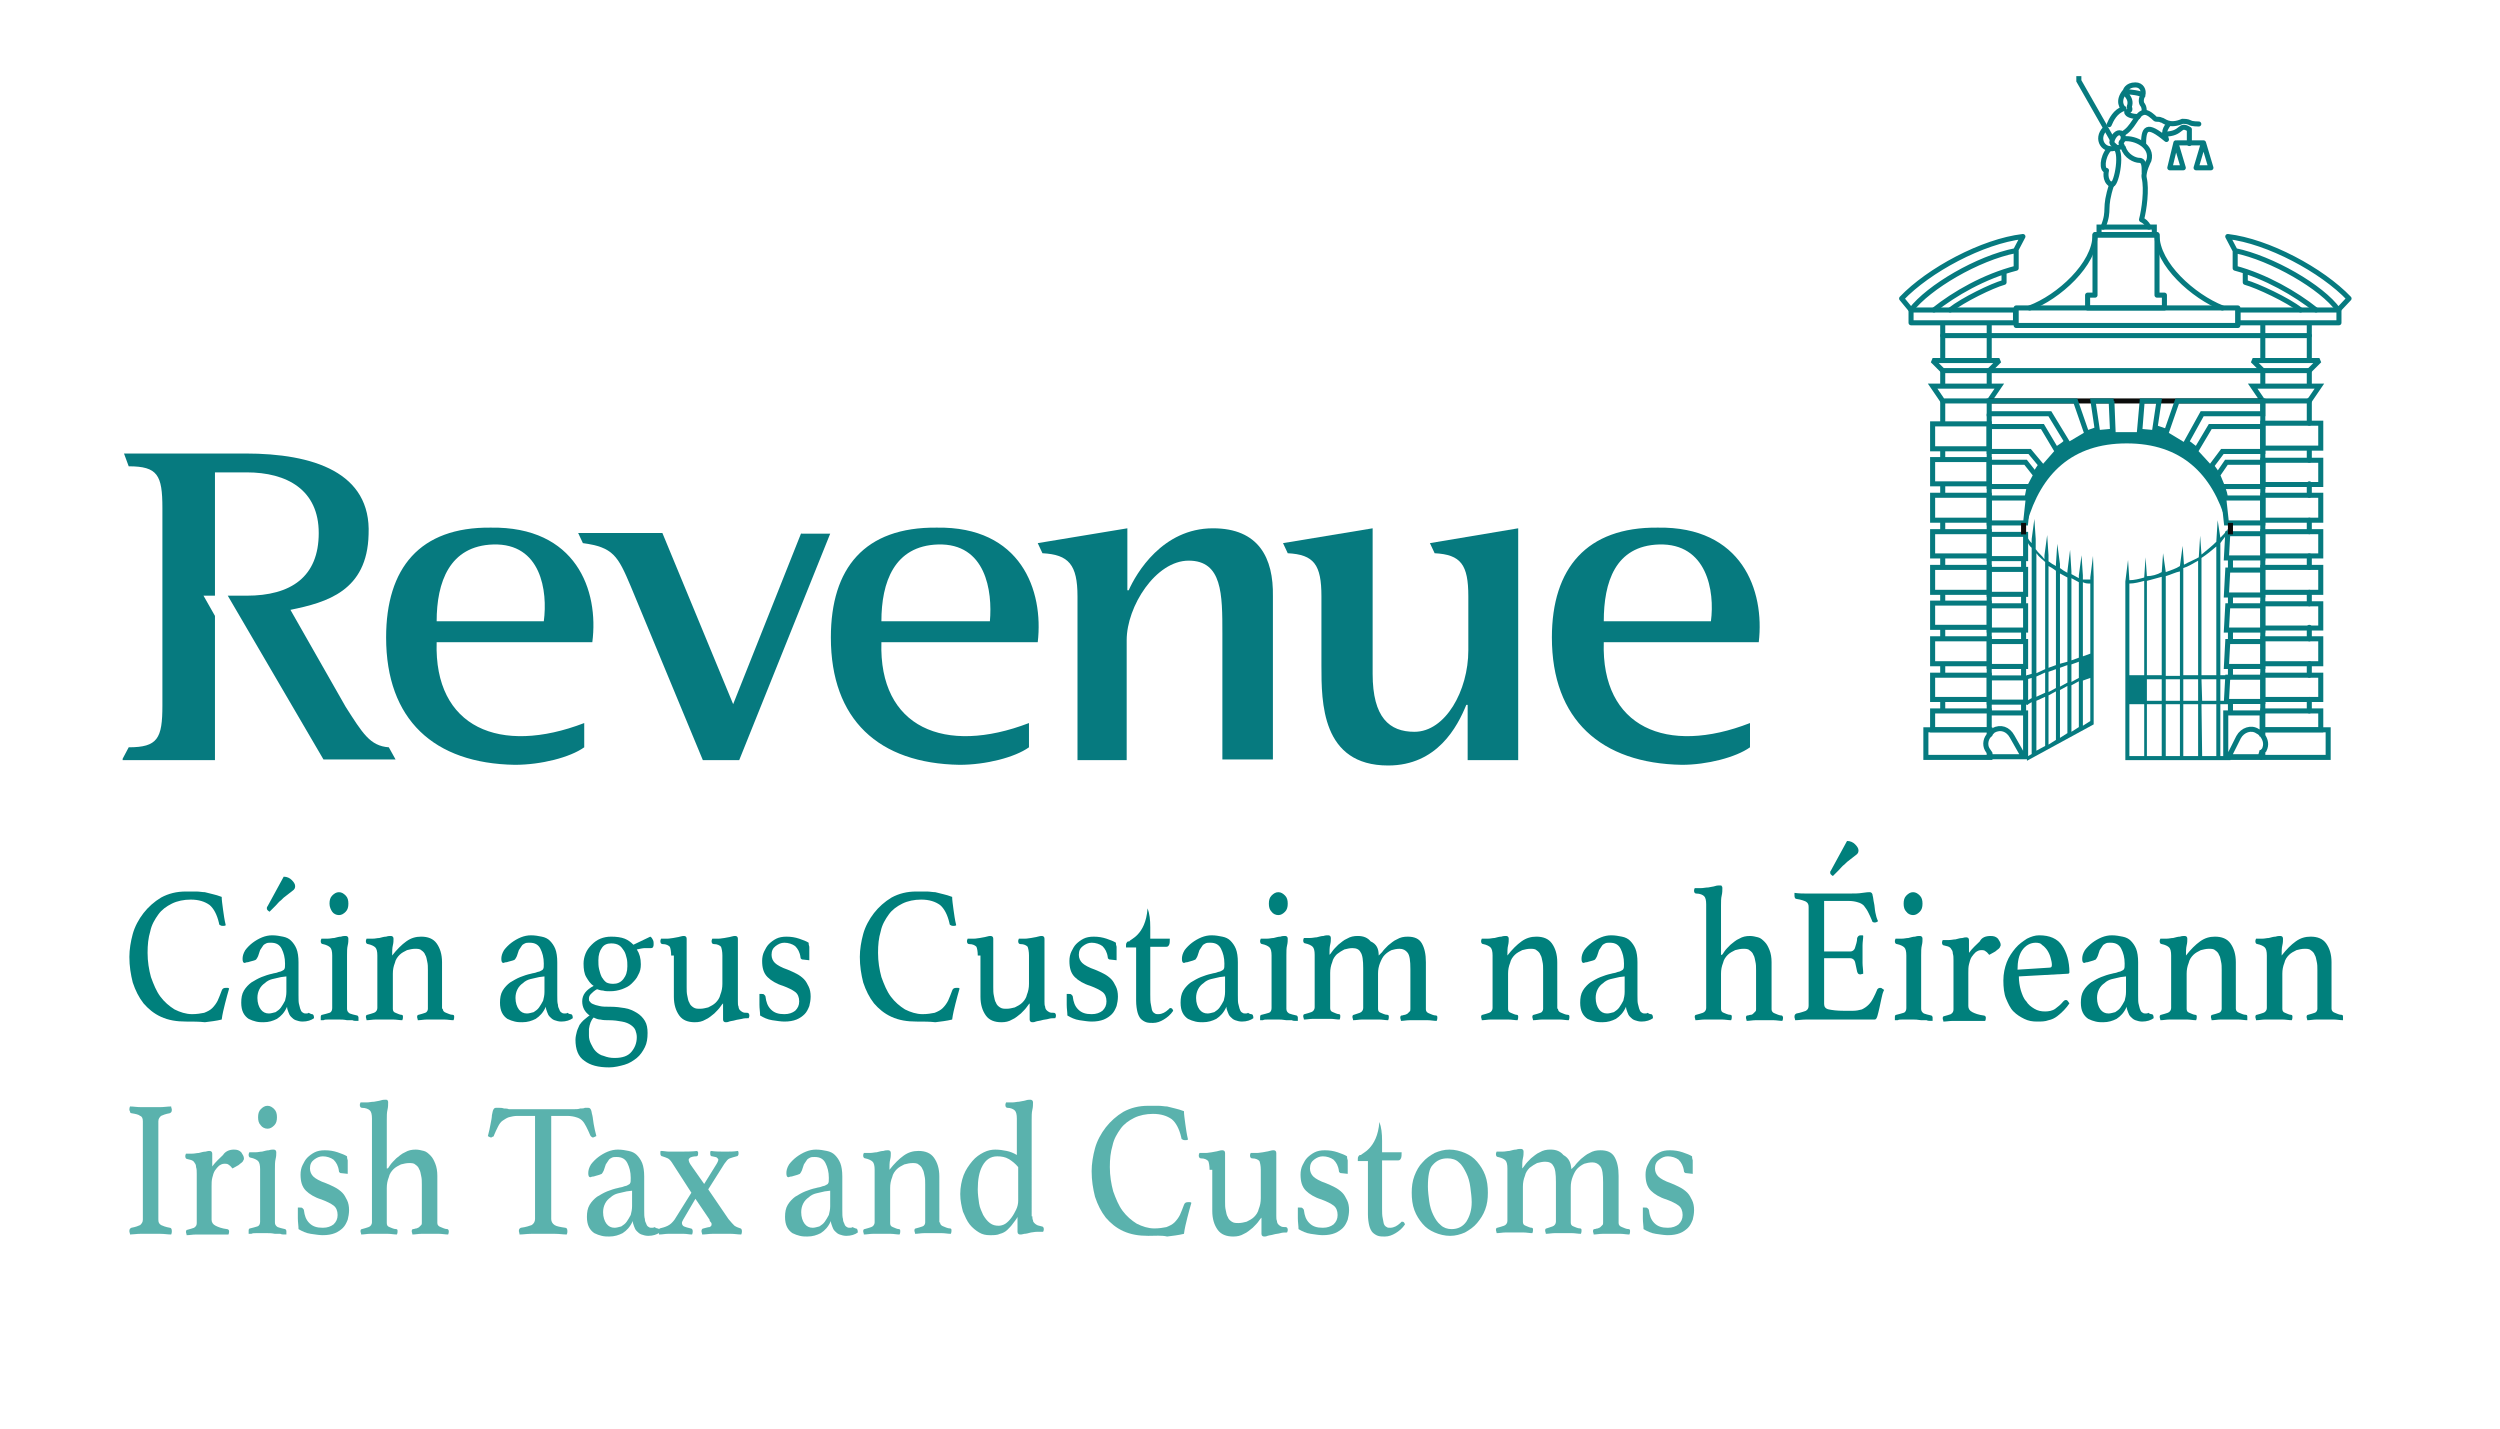 <?xml version="1.0" encoding="utf-8"?>
<!-- Generator: Adobe Illustrator 21.1.0, SVG Export Plug-In . SVG Version: 6.00 Build 0)  -->
<svg version="1.1" id="Layer_1" xmlns="http://www.w3.org/2000/svg" xmlns:xlink="http://www.w3.org/1999/xlink" x="0px" y="0px"
	 viewBox="0 0 371 212" style="enable-background:new 0 0 371 212;" xml:space="preserve">
<style type="text/css">
	.st0{fill-rule:evenodd;clip-rule:evenodd;fill:#067A7F;}
	.st1{fill:none;stroke:#067A7F;stroke-width:0.75;stroke-miterlimit:2.613;}
	.st2{fill:none;stroke:#067A7F;stroke-width:0.75;stroke-linecap:round;stroke-linejoin:round;stroke-miterlimit:2.613;}
	.st3{fill:none;stroke:#067A7F;stroke-width:0.75;stroke-linejoin:round;stroke-miterlimit:2.613;}
	.st4{fill:none;stroke:#067A7F;stroke-width:0.75;stroke-linecap:round;stroke-miterlimit:2.613;}
	.st5{fill:none;stroke:#0B0C0B;stroke-width:0.75;stroke-miterlimit:2.613;}
	.st6{fill:#00807C;}
	.st7{fill:#5AB2AD;}
</style>
<g>
	<path class="st0" d="M118.9,79.1l-10.1,25.4L98.3,79.1H85.8l0,0l0.7,1.5c4.5,0.6,5.2,1.9,7.1,6.4l10.7,25.8h5.4l13.5-33.6H118.9
		L118.9,79.1z"/>
	<path class="st0" d="M180,78.4c-7.5,0-11.4,6.7-12.5,9.2h-0.2v-9.2L154,80.6l0.7,1.5c3.9,0.2,5.2,1.7,5.2,6.4v24.3h7.3V95
		c0-5,4.3-11.8,9.2-11.8c5,0,5,5,5,10.8v18.7h7.5V88.5C189,82.8,186.8,78.4,180,78.4L180,78.4z"/>
	<path class="st0" d="M212.2,80.6L212.2,80.6l0.7,1.5c3.9,0.2,5,1.7,5,6.4v8c0,6-3.4,12.1-8,12.1c-3.7,0-6.2-2.1-6.2-8.6V78.4
		l-13.3,2.2l0,0l0.7,1.5c3.9,0.2,5,1.7,5,6.4v10.3c0,5.4,0,14.8,9.9,14.8c7.3,0,10.3-5.8,11.6-9h0.2v8.2h7.5V78.4L212.2,80.6
		L212.2,80.6z"/>
	<path class="st0" d="M57.7,110.9c-2.8-0.2-3.9-2.1-6.4-6l-8.2-14.4c5.4-1.1,11.4-2.8,11.6-11.2c0.4-9.2-8.2-12-18.3-12h-18l0.7,1.9
		c4.3,0,5,1.3,5,6.2v29.3c0,4.9-0.7,6.2-5,6.2l-0.9,1.7v0.2h13.7V91.4l-1.7-3h1.7V70.1h4.7c6,0,10.7,2.6,10.7,9
		c0,6.5-4.1,9.3-10.7,9.3h-2.8L48,112.7h10.7L57.7,110.9L57.7,110.9z"/>
	<path class="st0" d="M253.9,92.2c0.6-4.5-0.6-11.6-7.7-11.4c-6.5,0.2-8.2,5.6-8.2,11.4H253.9L253.9,92.2z M259.7,110.9
		c-2.1,1.5-6.4,2.6-10.1,2.6c-12-0.2-19.3-6.7-19.3-18.9c0-10.3,5.2-16.4,15.7-16.3c12.5-0.2,15.9,9.3,15,17h-23
		c-0.4,12.7,9.4,16.8,21.7,12V110.9L259.7,110.9z"/>
	<path class="st0" d="M146.9,92.2c0.4-4.5-0.6-11.6-7.7-11.4c-6.5,0.2-8.4,5.6-8.4,11.4H146.9L146.9,92.2z M152.7,110.9
		c-2.1,1.5-6.4,2.6-10.3,2.6c-12-0.2-19.1-6.7-19.1-18.9c0-10.3,5-16.4,15.7-16.3c12.5-0.2,15.9,9.3,15,17h-23.2
		c-0.4,12.7,9.4,16.8,21.9,12V110.9L152.7,110.9z"/>
	<path class="st0" d="M80.7,92.2c0.6-4.5-0.4-11.6-7.5-11.4c-6.5,0.2-8.4,5.6-8.4,11.4H80.7L80.7,92.2z M86.7,110.9
		c-2.1,1.5-6.4,2.6-10.3,2.6c-12-0.2-19.1-6.7-19.1-18.9c0-10.3,5-16.4,15.5-16.3c12.7-0.2,16.1,9.3,15.1,17H64.8
		c-0.4,12.7,9.4,16.8,21.9,12V110.9L86.7,110.9z"/>
	<path class="st0" d="M330.4,77.6L330.4,77.6l-0.4-3.7h0.6c0-0.6-0.2-1.1-0.4-1.7h-0.4l-0.7-1.7l0.2-0.4c-0.2-0.4-0.6-0.9-0.9-1.3
		l-0.4,0.6l-2.2-2.4l0.4-0.6c-0.6-0.4-0.9-0.7-1.5-1.1l-0.4,0.7l-2.8-1.7l0.2-0.6c-0.6-0.2-1.1-0.4-1.7-0.6l-0.2,0.9l-2.2-0.2v0.6
		h-3.9V64l-2.2,0.2l-0.2-0.9c-0.6,0.2-1.1,0.4-1.7,0.6l0.2,0.6L307,66l-0.6-0.7c-0.4,0.4-0.9,0.7-1.5,1.1l0.4,0.6l-2.1,2.4l-0.6-0.6
		c-0.4,0.4-0.6,0.9-0.9,1.3l0.4,0.4l-0.9,1.7h-0.4c-0.2,0.6-0.2,1.1-0.4,1.7h0.6l-0.4,3.7h0.2c2.1-7.3,6.7-11.8,14.8-11.8l0,0
		C323.7,65.8,328.3,70.3,330.4,77.6L330.4,77.6L330.4,77.6z"/>
	<path class="st0" d="M310.6,82.5l-0.4,3.2V86c-0.4,0-0.7,0-1.1,0v-0.6l-0.2-3l-0.4,3v0.4c-0.4-0.2-0.7-0.4-1.1-0.6v-0.4l-0.2-3.2
		l-0.4,3.2v0.2c-0.4-0.2-0.7-0.4-1.1-0.7v-0.6l-0.4-3l-0.2,3V84c-0.4-0.2-0.7-0.4-1.1-0.7v-0.9l-0.2-3l-0.4,3v0.6
		c-0.4-0.6-0.9-0.9-1.3-1.5V80l-0.2-3l-0.4,3v0.6c-0.6-0.6-0.9-1.3-1.1-2.1l-0.2,0.6c0.4,0.7,0.7,1.7,1.3,2.2V100l-0.7,0.2v0.6
		l0.7-0.2v3l-0.7,0.4v0.6l0.7-0.4v7.7l-0.7,0.4v0.6l9.9-5.4V85.6L310.6,82.5L310.6,82.5z M303.5,110.7l-1.3,0.7V104l1.3-0.6V110.7
		L303.5,110.7z M303.5,102.8l-1.3,0.6v-3l1.3-0.6V102.8L303.5,102.8z M302.2,99.9V82.1c0.4,0.6,0.9,0.9,1.3,1.3v15.9L302.2,99.9
		L302.2,99.9z M305.1,109.8l-1.1,0.7v-7.3l1.1-0.6V109.8L305.1,109.8z M305.1,102.1l-1.1,0.6v-3l1.1-0.4V102.1L305.1,102.1z
		 M304,99.1V84c0.4,0.2,0.7,0.4,1.1,0.7v14L304,99.1L304,99.1z M306.8,108.8l-1.1,0.7v-7.1l1.1-0.6V108.8L306.8,108.8z M306.8,101.3
		l-1.1,0.6v-2.8l1.1-0.4V101.3L306.8,101.3z M305.7,98.5V85.1c0.4,0.2,0.7,0.4,1.1,0.6v12.5L305.7,98.5L305.7,98.5z M308.5,107.9
		l-1.1,0.7v-6.9l1.1-0.6V107.9L308.5,107.9z M308.5,100.6l-1.1,0.6v-2.6l1.1-0.4V100.6L308.5,100.6z M307.4,98V85.8
		c0.4,0.2,0.7,0.4,1.1,0.6v11.2L307.4,98L307.4,98z M310.2,107l-1.1,0.7V101l1.1-0.4V107L310.2,107z M309.1,97.4v-11
		c0.4,0.2,0.7,0.2,1.1,0.2V97L309.1,97.4L309.1,97.4z"/>
	<path class="st0" d="M331,100.8v-0.6h-1.5V80.6c0.4-0.6,0.7-0.9,1.1-1.5v-0.6c-0.4,0.6-0.7,0.9-1.1,1.3l-0.4-2.6l-0.2,3.2l0,0
		c-0.7,0.7-1.5,1.3-2.2,1.9l-0.2-2.8l-0.2,3.2l0,0c-0.7,0.4-1.5,0.7-2.2,1.1l-0.2-2.8l-0.4,3c-0.6,0.4-1.3,0.6-2.1,0.9l-0.4-2.8
		l-0.2,2.8c-0.7,0.4-1.5,0.6-2.2,0.6l-0.2-2.8l-0.2,3c-0.7,0.2-1.5,0.4-2.2,0.4l-0.2-3l-0.4,3.2v26.5l0,0l0,0H331v-0.6h-1.5v-7.7
		h1.5V104h-1.5v-3.2H331L331,100.8z M316,104.5h2.2v7.7H316V104.5L316,104.5z M316,100.2V86.6c0.7,0,1.5-0.2,2.2-0.4v14H316
		L316,100.2z M318.6,104.5h2.2v7.7h-2.2V104.5L318.6,104.5z M318.6,100.8h2.2v3.2h-2.2V100.8L318.6,100.8z M318.6,100.2v-14
		c0.7-0.2,1.5-0.4,2.2-0.6v14.6H318.6L318.6,100.2z M321.4,104.5h2.1v7.7h-2.1V104.5L321.4,104.5z M321.4,100.8h2.1v3.2h-2.1V100.8
		L321.4,100.8z M321.4,100.2V85.5c0.7-0.2,1.5-0.6,2.1-0.7v15.5H321.4L321.4,100.2z M324,104.5h2.2v7.7H324V104.5L324,104.5z
		 M324,100.8h2.2v3.2H324V100.8L324,100.8z M324,100.2V84.3c0.7-0.2,1.5-0.7,2.2-1.1v17H324L324,100.2z M326.7,104.5h2.2v7.7h-2.1
		L326.7,104.5L326.7,104.5z M326.7,100.8h2.2v3.2h-2.1L326.7,100.8L326.7,100.8z M326.7,100.2V82.8c0.9-0.6,1.5-1.1,2.2-1.7v19.1
		H326.7L326.7,100.2z"/>
	<polyline class="st1" points="308.5,11.3 308.5,12 313.4,20.6 	"/>
	<path class="st2" d="M327,21.2h-3.9 M327,21.2l1.1,3.7h-2.2L327,21.2L327,21.2z M322.9,21.2l1.1,3.7H322L322.9,21.2L322.9,21.2z"/>
	<path class="st1" d="M312.4,19.1c-1.5,1.5-0.2,3.6,1.7,2.8"/>
	<path class="st3" d="M318.1,21.6c0-2.6,0.4-3.4,3.4-0.9c-0.2-0.9-0.6-1.1,0.4-2.4"/>
	<path class="st2" d="M315.1,21.9c0.4,1.3,1.7,1.9,2.4,1.9c0.7,0,0.7,0.9,0.7,1.7 M314.1,21.9c-0.2-0.2-0.7-0.6-0.7-0.7
		c0-0.7,0.6-1.5,1.1-1.5c0.7,0,0.7,0.9,0.4,1.3c-0.4,0.2,0.2,0.7,0,0.7C314.7,21.9,314.1,21.9,314.1,21.9L314.1,21.9z"/>
	<path class="st4" d="M326.3,18.4c0,0-1.1,0-1.3-0.2c-0.4-0.2-0.9-0.2-1.1-0.2c-2.1,0.9-2.8-0.2-3.2-0.2c-0.4-0.2-0.7,0-0.9-0.2
		c-0.2-0.2-1.1-1.1-1.7-0.9c-1.1,0.2-1.5,2.4-3.2,3.2"/>
	<path class="st2" d="M321.2,19.9c2.8,0,2.1-1.7,3.7-0.7v2.1 M313,22.1c-1.1,1.3-1.1,3.2-0.4,3.2c0,0-0.4,1.5,0.7,2.1
		c0.7,0.4,1.7-4.5,0.7-5.4"/>
	<path class="st4" d="M313.4,27.3c-1.3,3.9-0.2,3.6-1.3,6.4 M317.3,17.3c-0.7,0-1.7-0.2-1.7-0.7c0.4-0.2,0.6-0.2,0.4-0.7"/>
	<path class="st2" d="M318.2,16.5c0-0.2,0-0.6-0.2-0.9c-0.2-0.2-0.4-0.7,0-1.5c0.2-0.7-0.2-1.5-1.1-1.5c-1.3,0-1.5,0.9-1.5,0.9
		c-1.3,1.5-0.4,2.6-0.2,2.6c-1.3,0.4-1.9,1.7-2.2,2.4 M316,15.8c0.5-1.4-1.1-2.1-0.6-2.2c0.4,0,2.6,0.2,2.6,0.6 M315.2,20.6
		c1.7-0.2,4.3,1.1,3.7,3.2c0,0-0.9,1.7-0.7,2.6c0.4,1.7,0,4.7-0.4,6.2c0.4,0.2,0.7,0.4,1.1,1.1"/>
	<path class="st1" d="M286.8,108.3h8.4v-2.8h-8.4V108.3L286.8,108.3z M286.8,66.6h8.4v-3.7h-8.4V66.6L286.8,66.6z M286.8,71.8h8.4
		v-3.6h-8.4V71.8L286.8,71.8z M286.8,77.2h8.4v-3.7h-8.4V77.2L286.8,77.2z M286.8,82.5h8.4v-3.6h-8.4V82.5L286.8,82.5z M286.8,87.9
		h8.4v-3.7h-8.4V87.9L286.8,87.9z M286.8,93.1h8.4v-3.6h-8.4V93.1L286.8,93.1z M286.8,98.5h8.4v-3.7h-8.4V98.5L286.8,98.5z
		 M286.8,103.8h8.4v-3.6h-8.4V103.8L286.8,103.8z M295.2,79.3h5.4v3.6h-5.4V79.3L295.2,79.3z M295.2,84.5h5.4v3.7h-5.4V84.5
		L295.2,84.5z M295.2,89.9h5.4v3.6h-5.4V89.9L295.2,89.9z M295.2,95.2h5.4v3.7h-5.4V95.2L295.2,95.2z M295.2,100.6h5.4v3.6h-5.4
		V100.6L295.2,100.6z M335.8,105.5h8.6v2.8h-8.6V105.5L335.8,105.5z M335.8,62.8h8.6v3.7h-8.6V62.8L335.8,62.8z M335.8,68.3h8.6v3.6
		h-8.6V68.3L335.8,68.3z M335.8,73.5h8.6v3.7h-8.6V73.5L335.8,73.5z M335.8,78.9h8.6v3.6h-8.6V78.9L335.8,78.9z M335.8,84.2h8.6v3.7
		h-8.6V84.2L335.8,84.2z M335.8,89.6h8.6v3.6h-8.6V89.6L335.8,89.6z M335.8,94.8h8.6v3.7h-8.6V94.8L335.8,94.8z M335.8,100.2h8.6
		v3.6h-8.6V100.2L335.8,100.2z M330.4,82.8h5.4v-3.6h-5.2L330.4,82.8L330.4,82.8z M330.4,88.3h5.4v-3.7h-5.2L330.4,88.3L330.4,88.3z
		 M330.4,93.5h5.4v-3.6h-5.2L330.4,93.5L330.4,93.5z M330.4,98.9h5.4v-3.7h-5.2L330.4,98.9L330.4,98.9z M330.4,104.1h5.4v-3.6h-5.2
		L330.4,104.1L330.4,104.1z M295.2,55l1.5-1.5h-9.9l1.5,1.5H295.2L295.2,55z M295.2,59.5l1.5-2.2h-9.9l1.5,2.2H295.2L295.2,59.5z
		 M335.8,55l-1.5-1.5h9.9l-1.5,1.5H335.8L335.8,55z M335.8,59.5l-1.5-2.2h9.9l-1.5,2.2H335.8L335.8,59.5z M295.2,105.8v3.2
		c0.2-0.2,0.4-0.4,0.6-0.6c1.1-0.6,2.2-0.2,2.8,0.9l0,0l1.7,3h-4.9l-0.2-0.6v0.6h5.4v-6.5H295.2L295.2,105.8z M335.4,112.4h-4.7
		l1.5-3l0,0c0.6-1.1,1.9-1.5,2.8-0.9c0.4,0.2,0.6,0.4,0.7,0.7v-3.4h-5.4v6.5h5.4v-0.9L335.4,112.4L335.4,112.4z"/>
	<path class="st2" d="M288.3,49.8h54.4 M295.2,55h40.6 M283.6,47.9h15.5V46h-15.5V47.9L283.6,47.9z M332.1,47.9h15V46h-15V47.9
		L332.1,47.9z"/>
	<line class="st5" x1="295.2" y1="59.5" x2="335.8" y2="59.5"/>
	<polygon class="st2" points="299.2,45.7 332.1,45.7 332.1,48.3 299.2,48.3 299.2,45.7 	"/>
	<path class="st1" d="M294.9,111.2L294.9,111.2L294.9,111.2c-0.4-0.7-0.2-1.7,0.4-2.2v-0.7h-9.5v4.1h9.5v-0.6L294.9,111.2
		L294.9,111.2z M335.8,108.3v0.9c0.4,0.6,0.6,1.3,0.2,2.1l0,0l-0.2,0.2v0.9h9.7v-4.1H335.8L335.8,108.3z M288.3,103.8v1.7
		 M288.3,98.5v1.7 M288.3,93.1v1.7 M288.3,89.6v-1.7 M288.3,84.2v-1.7 M288.3,77.2v1.7 M288.3,73.5v-1.7 M288.3,66.6v1.7
		 M288.3,59.5v3.4 M295.2,105.8V61.4 M295.2,48.1v5.4"/>
	<path class="st2" d="M295.2,55v2.2 M288.3,57.2V55 M288.3,53.5v-5.4 M342.7,105.5v-1.7 M335.8,105.8V59.5 M342.7,100.2v-1.7
		 M342.7,93.1v1.7 M342.7,87.9v1.7 M342.7,82.5v1.7 M342.7,78.9v-1.7 M342.7,71.8v1.7 M342.7,66.6v1.7 M342.7,62.8v-3.4 M342.7,57.2
		V55 M342.7,53.5v-5.4 M335.8,48.1v5.4 M335.8,55v2.2 M329.8,45.7c-4.3-1.7-9.7-6.5-9.7-10.8h-9.2c0,4.3-5.4,9.2-9.7,10.8 M283.6,46
		c2.6-3.4,9.9-7.7,15.5-8.8l1.1-2.1c-6,0.7-14,5-18,9.2L283.6,46L283.6,46z M287,46c3-2.4,7.5-5,12.2-6.2v-2.6 M289.4,46
		c1.9-1.5,6.2-3.6,8-4.1v-1.5 M347,46c-2.4-3.4-9.9-7.7-15.3-8.8l-1.1-2.1c6,0.7,14,5,18,9.2L347,46L347,46z M343.7,46
		c-3-2.4-7.5-5-12-6.2v-2.6 M341.4,46c-1.9-1.5-6.4-3.6-8.2-4.1v-1.5"/>
	<path class="st1" d="M331,106v-1.9 M331,100.6v-1.7 M331,95.2v-1.7 M331,88.3v1.7 M331,82.8v1.7 M300.3,88.3v1.7 M300.3,82.8v1.7
		 M300.3,93.5v1.7 M300.3,98.9v1.7 M300.3,104.1v1.7 M295.2,77.6v-3.7h5.8l-0.4,3.7H295.2L295.2,77.6z M295.2,72.2v-3.6h5.4l1.5,1.9
		l-0.9,1.7H295.2L295.2,72.2z M301.2,67h-6v-3.7h7.9l2.2,3.7l-2.1,2.4L301.2,67L301.2,67z M304.2,61.4h-9v-1.9H308l1.7,4.9L307,66
		L304.2,61.4L304.2,61.4z M335.8,77.6v-3.7H330l0.4,3.7H335.8L335.8,77.6z M335.8,72.2v-3.6h-5.4l-1.3,1.9l0.7,1.7H335.8L335.8,72.2
		z M329.8,67h6v-3.7H328l-2.2,3.7l2.2,2.4L329.8,67L329.8,67z M326.8,61.4h9v-1.9h-12.7l-1.7,4.9l2.8,1.7L326.8,61.4L326.8,61.4z
		 M310.6,59.5l0.7,4.7l2.2-0.2l-0.2-4.5H310.6L310.6,59.5z M317.9,59.5l-0.4,4.5l2.2,0.2l0.7-4.7H317.9L317.9,59.5z M317.9,59.5
		l-0.4,5h-3.9l-0.2-5 M311.5,34.8h8.2v-1.1h-8.2V34.8L311.5,34.8z"/>
	<polygon class="st2" points="309.8,45.7 309.8,43.8 310.9,43.8 310.9,34.8 320.1,34.8 320.1,43.8 321.2,43.8 321.2,45.7 
		309.8,45.7 	"/>
	<path class="st5" d="M331,77.6v1.7 M300.3,79.3v-1.7"/>
</g>
<g>
	<path class="st6" d="M27.6,151.6c-1.4,0-2.6-0.2-3.7-0.7c-1.1-0.5-1.9-1.2-2.6-2c-0.7-0.9-1.2-1.9-1.6-3.1
		c-0.3-1.2-0.5-2.4-0.5-3.8c0-1.1,0.2-2.3,0.5-3.4c0.3-1.1,0.9-2.2,1.6-3.1c0.7-0.9,1.6-1.7,2.6-2.3c1.1-0.6,2.3-0.9,3.7-0.9
		c0.6,0,1.1,0,1.5,0c0.5,0,0.9,0.1,1.3,0.1c0.4,0.1,0.8,0.2,1.2,0.3c0.4,0.1,0.8,0.2,1.3,0.4c0,0.5,0.1,1.1,0.2,1.9
		c0.1,0.7,0.2,1.5,0.4,2.3c-0.1,0.1-0.3,0.1-0.4,0.1c-0.1,0-0.3,0-0.4-0.1c-0.1,0-0.2-0.1-0.2-0.3c-0.3-1.3-0.8-2.2-1.4-2.7
		c-0.7-0.5-1.6-0.8-2.8-0.8c-1,0-2,0.2-2.8,0.6c-0.8,0.4-1.5,0.9-2,1.6c-0.5,0.7-1,1.5-1.2,2.5c-0.3,1-0.4,2-0.4,3.2
		c0,1.3,0.2,2.5,0.5,3.6c0.4,1.1,0.8,2.1,1.4,2.9c0.6,0.8,1.3,1.4,2.1,1.9c0.8,0.4,1.7,0.7,2.6,0.7c0.7,0,1.3-0.1,1.8-0.2
		c0.5-0.2,0.9-0.4,1.2-0.7c0.3-0.3,0.6-0.7,0.8-1.1c0.2-0.4,0.4-1,0.6-1.5c0.1-0.3,0.3-0.4,0.6-0.4c0.1,0,0.2,0,0.3,0
		c0.1,0,0.2,0.1,0.2,0.1c-0.2,0.7-0.4,1.4-0.6,2.2c-0.2,0.8-0.4,1.6-0.5,2.4c-0.8,0.2-1.7,0.3-2.5,0.4
		C29.6,151.6,28.6,151.6,27.6,151.6z"/>
	<path class="st6" d="M46.3,150.5c0.2,0,0.3,0.2,0.3,0.6c-0.4,0.3-1,0.5-1.7,0.5c-0.4,0-0.7-0.1-1-0.2c-0.3-0.1-0.5-0.3-0.7-0.5
		c-0.2-0.2-0.3-0.4-0.4-0.7c-0.1-0.3-0.2-0.5-0.2-0.8c-0.4,0.9-0.9,1.4-1.5,1.8c-0.6,0.3-1.2,0.5-2,0.5c-0.3,0-0.7,0-1.1-0.1
		c-0.4-0.1-0.7-0.2-1.1-0.4c-0.3-0.2-0.6-0.5-0.8-0.9c-0.2-0.4-0.3-0.9-0.3-1.5c0-0.7,0.1-1.3,0.4-1.8c0.3-0.5,0.7-0.9,1.1-1.2
		c0.5-0.3,1-0.6,1.5-0.8c0.5-0.2,1.1-0.4,1.6-0.5c0.3-0.1,0.6-0.1,0.8-0.2s0.5-0.1,0.6-0.2c0.2-0.1,0.4-0.2,0.4-0.3
		c0.1-0.1,0.1-0.4,0.1-0.8c0-0.9-0.2-1.6-0.5-2.2c-0.3-0.6-0.8-0.9-1.6-0.9c-0.3,0-0.5,0-0.7,0.1c-0.2,0.1-0.4,0.2-0.5,0.4
		c-0.1,0.2-0.3,0.4-0.4,0.6c-0.1,0.3-0.2,0.6-0.3,0.9c-0.1,0.2-0.2,0.4-0.3,0.5s-0.5,0.2-0.9,0.3c-0.1,0-0.2,0.1-0.4,0.1
		s-0.3,0.1-0.4,0.1c-0.2,0-0.3-0.2-0.3-0.6c0-0.4,0.1-0.8,0.4-1.3c0.3-0.4,0.7-0.8,1.1-1.1c0.4-0.3,0.9-0.6,1.4-0.8
		c0.5-0.2,1-0.3,1.5-0.3c0.6,0,1.1,0.1,1.6,0.2c0.5,0.1,0.9,0.3,1.2,0.6s0.6,0.7,0.8,1.2c0.2,0.5,0.3,1.2,0.3,2v4.9
		c0,0.7,0,1.1,0.1,1.4s0.1,0.5,0.2,0.7c0.1,0.3,0.2,0.4,0.4,0.5c0.1,0.1,0.3,0.1,0.4,0.1c0.2,0,0.3,0,0.4-0.1
		C46.2,150.5,46.2,150.5,46.3,150.5z M42.5,144.9l-0.8,0.1c-0.4,0.1-0.9,0.2-1.3,0.3c-0.4,0.1-0.8,0.3-1.1,0.6
		c-0.3,0.2-0.6,0.5-0.8,0.9c-0.2,0.4-0.3,0.8-0.3,1.3c0,0.7,0.2,1.3,0.5,1.7c0.3,0.4,0.7,0.6,1.2,0.6c0.3,0,0.6-0.1,1-0.2
		c0.3-0.2,0.6-0.4,0.8-0.7c0.2-0.3,0.4-0.6,0.6-1c0.1-0.4,0.2-0.8,0.2-1.3V144.9z"/>
	<path class="st6" d="M50.4,151.3c-0.3,0-0.6,0-0.9,0c-0.3,0-0.6,0-0.8,0c-0.3,0-0.5,0-0.7,0.1c-0.2,0-0.3,0-0.4,0c0,0,0-0.1,0-0.2
		c0-0.1,0-0.2,0-0.3c0-0.2,0.1-0.3,0.2-0.3c0.4-0.1,0.8-0.2,1.1-0.3c0.3-0.1,0.4-0.4,0.4-0.7v-7.8c0-0.6-0.1-1-0.3-1.2
		c-0.2-0.2-0.6-0.4-1.1-0.5c-0.2,0-0.3-0.2-0.3-0.4c0-0.1,0-0.2,0.1-0.4c0.2,0,0.5,0,0.9,0c0.4,0,0.7-0.1,1-0.1
		c0.4-0.1,0.7-0.2,1-0.2c0.3-0.1,0.5-0.1,0.7-0.1c0.2,0,0.4,0.1,0.4,0.4c0,0.3,0,0.6-0.1,1c-0.1,0.4-0.1,0.9-0.1,1.5v7.9
		c0,0.3,0.1,0.5,0.4,0.7c0.3,0.1,0.6,0.2,1.1,0.3c0.1,0,0.2,0.2,0.2,0.3c0,0.1,0,0.1,0,0.3c0,0.1,0,0.2,0,0.2c-0.1,0-0.2,0-0.3,0
		c-0.2,0-0.4,0-0.6-0.1c-0.3,0-0.5,0-0.8,0C51,151.3,50.7,151.3,50.4,151.3z M48.9,134.1c0-0.5,0.1-0.9,0.4-1.2
		c0.3-0.3,0.6-0.5,1-0.5c0.4,0,0.7,0.2,1,0.5c0.3,0.3,0.4,0.7,0.4,1.2c0,0.5-0.1,0.9-0.4,1.2c-0.3,0.3-0.6,0.5-1,0.5
		c-0.4,0-0.8-0.2-1-0.5C49.1,135,48.9,134.6,48.9,134.1z"/>
	<path class="st6" d="M65.7,149.7c0,0.3,0.2,0.5,0.5,0.6c0.3,0.1,0.6,0.3,1,0.3c0.2,0,0.2,0.2,0.2,0.3c0,0.1,0,0.3-0.1,0.5
		c-0.4,0-0.9-0.1-1.3-0.1c-0.4,0-0.9,0-1.4,0c-0.5,0-0.9,0-1.3,0s-0.9,0.1-1.3,0.1c0-0.2-0.1-0.3-0.1-0.5c0-0.2,0.1-0.3,0.2-0.3
		c0.4-0.1,0.7-0.2,1-0.3c0.3-0.1,0.4-0.4,0.4-0.6V144c0-0.5,0-0.9-0.1-1.3c-0.1-0.4-0.1-0.7-0.3-1c-0.1-0.3-0.3-0.5-0.6-0.7
		c-0.2-0.2-0.6-0.2-0.9-0.2c-0.4,0-0.8,0.1-1.2,0.2c-0.4,0.2-0.8,0.4-1.1,0.7c-0.3,0.3-0.6,0.7-0.7,1.2c-0.2,0.5-0.3,1-0.3,1.6v5.2
		c0,0.3,0.1,0.5,0.4,0.6c0.3,0.1,0.6,0.3,0.9,0.3c0.2,0,0.2,0.2,0.2,0.3c0,0.1,0,0.3-0.1,0.5c-0.4,0-0.9-0.1-1.3-0.1
		c-0.4,0-0.9,0-1.3,0c-0.5,0-1,0-1.4,0c-0.4,0-0.9,0.1-1.3,0.1c0-0.2-0.1-0.3-0.1-0.5c0-0.2,0.1-0.3,0.2-0.3c0.4-0.1,0.7-0.2,1-0.3
		c0.3-0.1,0.5-0.4,0.5-0.7v-7.8c0-0.6-0.1-1-0.3-1.2c-0.2-0.2-0.6-0.4-1.1-0.5c-0.2,0-0.3-0.2-0.3-0.4c0-0.1,0-0.2,0.1-0.4
		c0.2,0,0.5,0,0.9,0c0.4,0,0.7-0.1,1-0.1c0.4-0.1,0.7-0.2,1-0.2c0.3-0.1,0.5-0.1,0.7-0.1c0.2,0,0.4,0.1,0.4,0.4c0,0.3,0,0.6-0.1,1
		c-0.1,0.4-0.1,0.9-0.1,1.5c0.7-0.9,1.4-1.6,2.1-2.1c0.7-0.5,1.4-0.7,2.2-0.7c1,0,1.8,0.3,2.3,1c0.5,0.7,0.8,1.6,0.8,2.8V149.7z"/>
	<path class="st6" d="M84.7,150.5c0.2,0,0.3,0.2,0.3,0.6c-0.4,0.3-1,0.5-1.7,0.5c-0.4,0-0.7-0.1-1-0.2c-0.3-0.1-0.5-0.3-0.7-0.5
		c-0.2-0.2-0.3-0.4-0.4-0.7c-0.1-0.3-0.2-0.5-0.2-0.8c-0.4,0.9-0.9,1.4-1.5,1.8c-0.6,0.3-1.2,0.5-2,0.5c-0.3,0-0.7,0-1.1-0.1
		c-0.4-0.1-0.7-0.2-1.1-0.4c-0.3-0.2-0.6-0.5-0.8-0.9c-0.2-0.4-0.3-0.9-0.3-1.5c0-0.7,0.1-1.3,0.4-1.8c0.3-0.5,0.7-0.9,1.1-1.2
		c0.5-0.3,1-0.6,1.5-0.8c0.5-0.2,1.1-0.4,1.6-0.5c0.3-0.1,0.6-0.1,0.8-0.2s0.5-0.1,0.6-0.2c0.2-0.1,0.4-0.2,0.4-0.3
		c0.1-0.1,0.1-0.4,0.1-0.8c0-0.9-0.2-1.6-0.5-2.2c-0.3-0.6-0.8-0.9-1.6-0.9c-0.3,0-0.5,0-0.7,0.1c-0.2,0.1-0.4,0.2-0.5,0.4
		c-0.1,0.2-0.3,0.4-0.4,0.6c-0.1,0.3-0.2,0.6-0.3,0.9c-0.1,0.2-0.2,0.4-0.3,0.5s-0.5,0.2-0.9,0.3c-0.1,0-0.2,0.1-0.4,0.1
		c-0.2,0-0.3,0.1-0.4,0.1c-0.2,0-0.3-0.2-0.3-0.6c0-0.4,0.1-0.8,0.4-1.3c0.3-0.4,0.7-0.8,1.1-1.1c0.4-0.3,0.9-0.6,1.4-0.8
		c0.5-0.2,1-0.3,1.5-0.3c0.6,0,1.1,0.1,1.6,0.2c0.5,0.1,0.9,0.3,1.2,0.6s0.6,0.7,0.8,1.2c0.2,0.5,0.3,1.2,0.3,2v4.9
		c0,0.7,0,1.1,0.1,1.4c0,0.3,0.1,0.5,0.2,0.7c0.1,0.3,0.2,0.4,0.4,0.5c0.1,0.1,0.3,0.1,0.4,0.1c0.2,0,0.3,0,0.4-0.1
		C84.5,150.5,84.6,150.5,84.7,150.5z M80.8,144.9l-0.8,0.1c-0.4,0.1-0.9,0.2-1.3,0.3c-0.4,0.1-0.8,0.3-1.1,0.6
		c-0.3,0.2-0.6,0.5-0.8,0.9c-0.2,0.4-0.3,0.8-0.3,1.3c0,0.7,0.2,1.3,0.5,1.7c0.3,0.4,0.7,0.6,1.2,0.6c0.3,0,0.6-0.1,1-0.2
		c0.3-0.2,0.6-0.4,0.8-0.7c0.2-0.3,0.4-0.6,0.6-1c0.1-0.4,0.2-0.8,0.2-1.3V144.9z"/>
	<path class="st6" d="M87.5,150.7c-0.7-0.5-1.1-1.2-1.1-2.1c0-1,0.6-1.7,1.7-2.3c-0.5-0.3-0.8-0.8-1.1-1.3c-0.3-0.5-0.4-1.2-0.4-2
		c0-0.5,0.1-1,0.3-1.5c0.2-0.5,0.5-0.9,0.9-1.3c0.4-0.4,0.8-0.7,1.3-0.9c0.5-0.2,1-0.3,1.6-0.3c0.8,0,1.5,0.1,2,0.3
		c0.5,0.2,0.9,0.5,1.3,0.9l2.5-1.2c0.2,0.1,0.3,0.3,0.4,0.5c0.1,0.2,0.1,0.4,0.1,0.6c0,0.4-0.1,0.6-0.4,0.6l-0.9,0
		c-0.3,0-0.7,0.1-1.2,0.2c0.4,0.6,0.6,1.3,0.6,2.2c0,0.6-0.1,1.1-0.4,1.6c-0.2,0.5-0.6,0.9-1,1.3c-0.4,0.4-0.9,0.6-1.4,0.8
		c-0.6,0.2-1.1,0.3-1.8,0.3c-0.4,0-0.7,0-1-0.1c-0.3,0-0.6-0.1-0.9-0.2c-0.4,0.2-0.7,0.5-0.9,0.7c-0.2,0.2-0.3,0.4-0.3,0.7
		c0,0.2,0,0.3,0.1,0.4c0.1,0.1,0.2,0.3,0.5,0.4c0.2,0.1,0.5,0.2,1,0.3c0.4,0.1,0.9,0.1,1.6,0.1c0.8,0,1.5,0.1,2.1,0.2
		c0.7,0.1,1.3,0.4,1.8,0.7c0.5,0.3,0.9,0.7,1.2,1.2c0.3,0.5,0.4,1.1,0.4,1.8c0,0.8-0.1,1.5-0.4,2.1c-0.3,0.6-0.7,1.2-1.2,1.6
		c-0.5,0.4-1.1,0.8-1.8,1c-0.7,0.2-1.5,0.4-2.3,0.4c-1.6,0-2.8-0.3-3.7-1c-0.9-0.6-1.3-1.7-1.3-3.1c0-0.4,0.1-0.8,0.2-1.2
		c0.1-0.4,0.3-0.7,0.4-1c0.2-0.3,0.4-0.5,0.6-0.7C87.1,151,87.3,150.8,87.5,150.7z M88.1,151c-0.4,0.4-0.6,1-0.7,1.7
		c0,0.2,0,0.3,0,0.5c0,0.2,0,0.3,0,0.5c0,0.4,0.1,0.8,0.3,1.2c0.2,0.4,0.4,0.8,0.7,1.1c0.3,0.3,0.7,0.6,1.2,0.7
		c0.5,0.2,1,0.3,1.6,0.3c1.2,0,2-0.3,2.5-0.9s0.8-1.3,0.8-2.2c0-0.4-0.1-0.7-0.2-1c-0.1-0.3-0.4-0.6-0.7-0.8
		c-0.3-0.2-0.7-0.4-1.3-0.5c-0.5-0.1-1.2-0.2-1.9-0.2c-0.4,0-0.9,0-1.3-0.1C88.8,151.3,88.5,151.2,88.1,151z M91,146
		c0.6,0,1.1-0.2,1.5-0.7c0.4-0.5,0.6-1.1,0.6-1.9c0-0.4,0-0.8-0.1-1.2c-0.1-0.4-0.2-0.8-0.4-1.1c-0.2-0.3-0.4-0.6-0.7-0.8
		c-0.3-0.2-0.7-0.3-1.2-0.3c-0.6,0-1.1,0.2-1.4,0.7c-0.3,0.4-0.5,1-0.5,1.8c0,0.4,0,0.9,0.1,1.3c0.1,0.4,0.2,0.8,0.4,1.2
		c0.2,0.3,0.4,0.6,0.7,0.8C90.2,145.9,90.5,146,91,146z"/>
	<path class="st6" d="M99.6,141.8c0-0.6-0.1-1.1-0.2-1.3c-0.2-0.2-0.5-0.4-1.1-0.4c-0.2,0-0.3-0.2-0.3-0.4c0-0.1,0-0.2,0.1-0.4
		c0.2,0,0.5,0,0.9,0c0.4,0,0.7-0.1,0.9-0.1c0.4-0.1,0.7-0.1,1-0.2c0.3-0.1,0.5-0.1,0.6-0.1c0.2,0,0.4,0.1,0.4,0.4v7.2
		c0,0.5,0,0.9,0.1,1.3c0.1,0.4,0.1,0.7,0.3,1c0.1,0.3,0.3,0.5,0.6,0.7c0.3,0.2,0.6,0.2,1,0.2c0.4,0,0.8-0.1,1.2-0.2
		c0.4-0.2,0.8-0.4,1.1-0.7c0.3-0.3,0.6-0.7,0.7-1.2c0.2-0.5,0.3-1,0.3-1.6v-4.2c0-0.6-0.1-1-0.2-1.3c-0.2-0.2-0.5-0.4-1.1-0.4
		c-0.2,0-0.3-0.2-0.3-0.4c0-0.1,0-0.2,0.1-0.4c0.2,0,0.5,0,0.9,0c0.4,0,0.7-0.1,0.9-0.1c0.4-0.1,0.7-0.1,1-0.2
		c0.3-0.1,0.5-0.1,0.6-0.1c0.2,0,0.4,0.1,0.4,0.4v9.3c0,0.3,0,0.6,0.1,0.8c0,0.2,0.1,0.4,0.2,0.5c0.1,0.1,0.2,0.2,0.4,0.3
		s0.4,0.1,0.7,0.1c0.2,0,0.3,0.2,0.3,0.4c0,0.1,0,0.2-0.1,0.4c-0.3,0-0.7,0-1,0.1c-0.4,0.1-0.7,0.1-1,0.2c-0.3,0.1-0.6,0.1-0.9,0.2
		c-0.2,0.1-0.4,0.1-0.5,0.1c-0.2,0-0.4-0.1-0.4-0.4v-2.4c-0.1,0.1-0.2,0.2-0.4,0.5c-0.2,0.3-0.5,0.6-0.9,1c-0.4,0.3-0.8,0.7-1.3,0.9
		c-0.5,0.3-1,0.4-1.6,0.4c-1,0-1.8-0.3-2.3-1c-0.5-0.7-0.8-1.6-0.8-2.8V141.8z"/>
	<path class="st6" d="M119.2,142.4c-0.1,0-0.2,0-0.3-0.1c-0.1-0.1-0.1-0.1-0.1-0.2c-0.1-0.8-0.4-1.3-0.8-1.7c-0.4-0.3-1-0.5-1.6-0.5
		c-0.5,0-0.9,0.2-1.3,0.5c-0.4,0.3-0.6,0.7-0.6,1.3c0,0.5,0.2,0.9,0.5,1.2c0.3,0.3,1,0.7,1.9,1c0.5,0.2,0.9,0.4,1.3,0.6
		c0.4,0.2,0.8,0.5,1.1,0.8c0.3,0.3,0.5,0.7,0.7,1.1c0.2,0.4,0.3,0.9,0.3,1.5c0,0.5-0.1,1-0.2,1.4c-0.2,0.5-0.4,0.9-0.7,1.2
		c-0.3,0.3-0.7,0.6-1.2,0.8c-0.5,0.2-1.1,0.3-1.8,0.3c-0.5,0-1.1-0.1-1.8-0.2c-0.7-0.1-1.3-0.4-1.8-0.7c0-0.5-0.1-1-0.1-1.6
		c0-0.5,0-1.1,0-1.6h0.3c0.2,0,0.3,0,0.4,0.1c0.1,0.1,0.2,0.2,0.2,0.3c0.1,0.8,0.3,1.4,0.8,1.9c0.5,0.5,1.1,0.7,2,0.7
		c0.7,0,1.2-0.2,1.6-0.5c0.4-0.4,0.6-0.8,0.6-1.4c0-0.6-0.2-1.1-0.6-1.4c-0.4-0.3-1-0.6-1.8-0.9c-1-0.3-1.8-0.8-2.3-1.3
		c-0.6-0.6-0.8-1.4-0.8-2.4c0-0.5,0.1-1,0.3-1.4c0.2-0.4,0.4-0.8,0.7-1.1c0.3-0.3,0.7-0.6,1.1-0.8c0.4-0.2,0.9-0.3,1.5-0.3
		c0.7,0,1.3,0.1,1.9,0.3c0.6,0.2,1.1,0.4,1.4,0.6c0,0.2,0,0.3,0.1,0.6c0,0.2,0,0.4,0,0.7c0,0.2,0,0.5,0,0.7c0,0.2,0,0.5,0,0.6
		L119.2,142.4z"/>
	<path class="st6" d="M164.8,142.4c-0.1,0-0.2,0-0.3-0.1c-0.1-0.1-0.1-0.1-0.1-0.2c-0.1-0.8-0.4-1.3-0.8-1.7c-0.4-0.3-1-0.5-1.6-0.5
		c-0.5,0-0.9,0.2-1.3,0.5c-0.4,0.3-0.6,0.7-0.6,1.3c0,0.5,0.2,0.9,0.5,1.2c0.3,0.3,1,0.7,1.9,1c0.5,0.2,0.9,0.4,1.3,0.6
		c0.4,0.2,0.8,0.5,1.1,0.8c0.3,0.3,0.5,0.7,0.7,1.1c0.2,0.4,0.3,0.9,0.3,1.5c0,0.5-0.1,1-0.2,1.4c-0.2,0.5-0.4,0.9-0.7,1.2
		c-0.3,0.3-0.7,0.6-1.2,0.8c-0.5,0.2-1.1,0.3-1.8,0.3c-0.5,0-1.1-0.1-1.8-0.2c-0.7-0.1-1.3-0.4-1.8-0.7c0-0.5-0.1-1-0.1-1.6
		c0-0.5,0-1.1,0-1.6h0.3c0.2,0,0.3,0,0.4,0.1c0.1,0.1,0.2,0.2,0.2,0.3c0.1,0.8,0.3,1.4,0.8,1.9c0.5,0.5,1.1,0.7,2,0.7
		c0.7,0,1.2-0.2,1.6-0.5c0.4-0.4,0.6-0.8,0.6-1.4c0-0.6-0.2-1.1-0.6-1.4c-0.4-0.3-1-0.6-1.8-0.9c-1-0.3-1.8-0.8-2.3-1.3
		c-0.6-0.6-0.8-1.4-0.8-2.4c0-0.5,0.1-1,0.3-1.4c0.2-0.4,0.4-0.8,0.7-1.1c0.3-0.3,0.7-0.6,1.1-0.8c0.4-0.2,0.9-0.3,1.5-0.3
		c0.7,0,1.3,0.1,1.9,0.3c0.6,0.2,1.1,0.4,1.4,0.6c0,0.2,0,0.3,0.1,0.6c0,0.2,0,0.4,0,0.7c0,0.2,0,0.5,0,0.7c0,0.2,0,0.5,0,0.6
		L164.8,142.4z"/>
	<path class="st6" d="M136,151.6c-1.4,0-2.6-0.2-3.7-0.7c-1.1-0.5-1.9-1.2-2.6-2c-0.7-0.9-1.2-1.9-1.6-3.1c-0.3-1.2-0.5-2.4-0.5-3.8
		c0-1.1,0.2-2.3,0.5-3.4c0.3-1.1,0.9-2.2,1.6-3.1c0.7-0.9,1.6-1.7,2.6-2.3c1.1-0.6,2.3-0.9,3.7-0.9c0.6,0,1.1,0,1.5,0
		c0.5,0,0.9,0.1,1.3,0.1c0.4,0.1,0.8,0.2,1.2,0.3c0.4,0.1,0.8,0.2,1.3,0.4c0,0.5,0.1,1.1,0.2,1.9c0.1,0.7,0.2,1.5,0.4,2.3
		c-0.1,0.1-0.3,0.1-0.4,0.1c-0.1,0-0.3,0-0.4-0.1c-0.1,0-0.2-0.1-0.2-0.3c-0.3-1.3-0.8-2.2-1.4-2.7c-0.7-0.5-1.6-0.8-2.8-0.8
		c-1,0-2,0.2-2.8,0.6c-0.8,0.4-1.5,0.9-2,1.6c-0.5,0.7-1,1.5-1.2,2.5c-0.3,1-0.4,2-0.4,3.2c0,1.3,0.2,2.5,0.5,3.6
		c0.4,1.1,0.8,2.1,1.4,2.9c0.6,0.8,1.3,1.4,2.1,1.9c0.8,0.4,1.7,0.7,2.6,0.7c0.7,0,1.3-0.1,1.8-0.2c0.5-0.2,0.9-0.4,1.2-0.7
		c0.3-0.3,0.6-0.7,0.8-1.1c0.2-0.4,0.4-1,0.6-1.5c0.1-0.3,0.3-0.4,0.6-0.4c0.1,0,0.2,0,0.3,0c0.1,0,0.2,0.1,0.2,0.1
		c-0.2,0.7-0.4,1.4-0.6,2.2c-0.2,0.8-0.4,1.6-0.5,2.4c-0.8,0.2-1.7,0.3-2.5,0.4C138,151.6,137.1,151.6,136,151.6z"/>
	<path class="st6" d="M145.1,141.8c0-0.6-0.1-1.1-0.2-1.3c-0.2-0.2-0.5-0.4-1.1-0.4c-0.2,0-0.3-0.2-0.3-0.4c0-0.1,0-0.2,0.1-0.4
		c0.2,0,0.5,0,0.9,0c0.4,0,0.7-0.1,0.9-0.1c0.4-0.1,0.7-0.1,1-0.2c0.3-0.1,0.5-0.1,0.6-0.1c0.2,0,0.4,0.1,0.4,0.4v7.2
		c0,0.5,0,0.9,0.1,1.3c0.1,0.4,0.1,0.7,0.3,1c0.1,0.3,0.3,0.5,0.6,0.7c0.3,0.2,0.6,0.2,1,0.2c0.4,0,0.8-0.1,1.2-0.2
		c0.4-0.2,0.8-0.4,1.1-0.7c0.3-0.3,0.6-0.7,0.7-1.2c0.2-0.5,0.3-1,0.3-1.6v-4.2c0-0.6-0.1-1-0.2-1.3c-0.2-0.2-0.5-0.4-1.1-0.4
		c-0.2,0-0.3-0.2-0.3-0.4c0-0.1,0-0.2,0.1-0.4c0.2,0,0.5,0,0.9,0c0.4,0,0.7-0.1,0.9-0.1c0.4-0.1,0.7-0.1,1-0.2
		c0.3-0.1,0.5-0.1,0.6-0.1c0.2,0,0.4,0.1,0.4,0.4v9.3c0,0.3,0,0.6,0.1,0.8c0,0.2,0.1,0.4,0.2,0.5c0.1,0.1,0.2,0.2,0.4,0.3
		s0.4,0.1,0.7,0.1c0.2,0,0.3,0.2,0.3,0.4c0,0.1,0,0.2-0.1,0.4c-0.3,0-0.7,0-1,0.1s-0.7,0.1-1,0.2c-0.3,0.1-0.6,0.1-0.9,0.2
		c-0.2,0.1-0.4,0.1-0.5,0.1c-0.2,0-0.4-0.1-0.4-0.4v-2.4c-0.1,0.1-0.2,0.2-0.4,0.5c-0.2,0.3-0.5,0.6-0.9,1c-0.4,0.3-0.8,0.7-1.3,0.9
		c-0.5,0.3-1,0.4-1.6,0.4c-1,0-1.8-0.3-2.3-1c-0.5-0.7-0.8-1.6-0.8-2.8V141.8z"/>
	<path class="st6" d="M170.3,134.8c0.3,0.8,0.4,1.7,0.4,2.8v1.7h2.9c0,0.4,0,0.7-0.1,0.9c-0.1,0.2-0.2,0.3-0.4,0.3h-2.4v7.1
		c0,0.6,0,1.1,0.1,1.5c0.1,0.4,0.1,0.7,0.2,0.9c0.1,0.2,0.2,0.3,0.4,0.4c0.1,0.1,0.3,0.1,0.5,0.1c0.3,0,0.6-0.1,0.8-0.2
		c0.2-0.1,0.5-0.3,0.7-0.5c0.1-0.1,0.2-0.2,0.2-0.2c0.1,0,0.1,0,0.1,0c0.2,0,0.3,0.1,0.4,0.4c-0.4,0.6-0.9,1-1.4,1.3
		c-0.5,0.3-1,0.5-1.6,0.5c-0.3,0-0.7,0-1-0.1c-0.3-0.1-0.6-0.3-0.8-0.5c-0.2-0.2-0.4-0.6-0.5-1c-0.1-0.4-0.2-1-0.2-1.7v-7.9h-1.5
		v-0.3c0-0.1,0-0.3,0.1-0.4c0.1-0.2,0.2-0.2,0.4-0.2C167.6,139.4,170,138.9,170.3,134.8z"/>
	<path class="st6" d="M185.7,150.5c0.2,0,0.3,0.2,0.3,0.6c-0.4,0.3-1,0.5-1.7,0.5c-0.4,0-0.7-0.1-1-0.2c-0.3-0.1-0.5-0.3-0.7-0.5
		c-0.2-0.2-0.3-0.4-0.4-0.7c-0.1-0.3-0.2-0.5-0.2-0.8c-0.4,0.9-0.9,1.4-1.5,1.8c-0.6,0.3-1.2,0.5-2,0.5c-0.3,0-0.7,0-1.1-0.1
		c-0.4-0.1-0.7-0.2-1.1-0.4c-0.3-0.2-0.6-0.5-0.8-0.9c-0.2-0.4-0.3-0.9-0.3-1.5c0-0.7,0.1-1.3,0.4-1.8c0.3-0.5,0.7-0.9,1.1-1.2
		c0.5-0.3,1-0.6,1.5-0.8c0.5-0.2,1.1-0.4,1.6-0.5c0.3-0.1,0.6-0.1,0.8-0.2c0.2-0.1,0.5-0.1,0.6-0.2c0.2-0.1,0.4-0.2,0.4-0.3
		c0.1-0.1,0.1-0.4,0.1-0.8c0-0.9-0.2-1.6-0.5-2.2c-0.3-0.6-0.8-0.9-1.6-0.9c-0.3,0-0.5,0-0.7,0.1c-0.2,0.1-0.4,0.2-0.5,0.4
		c-0.1,0.2-0.3,0.4-0.4,0.6c-0.1,0.3-0.2,0.6-0.3,0.9c-0.1,0.2-0.2,0.4-0.3,0.5c-0.2,0.1-0.5,0.2-0.9,0.3c-0.1,0-0.2,0.1-0.4,0.1
		s-0.3,0.1-0.4,0.1c-0.2,0-0.3-0.2-0.3-0.6c0-0.4,0.1-0.8,0.4-1.3c0.3-0.4,0.7-0.8,1.1-1.1c0.4-0.3,0.9-0.6,1.4-0.8
		c0.5-0.2,1-0.3,1.5-0.3c0.6,0,1.1,0.1,1.6,0.2c0.5,0.1,0.9,0.3,1.2,0.6s0.6,0.7,0.8,1.2c0.2,0.5,0.3,1.2,0.3,2v4.9
		c0,0.7,0,1.1,0.1,1.4s0.1,0.5,0.2,0.7c0.1,0.3,0.2,0.4,0.4,0.5c0.1,0.1,0.3,0.1,0.4,0.1c0.2,0,0.3,0,0.4-0.1
		C185.5,150.5,185.6,150.5,185.7,150.5z M181.8,144.9l-0.8,0.1c-0.4,0.1-0.9,0.2-1.3,0.3c-0.4,0.1-0.8,0.3-1.1,0.6
		c-0.3,0.2-0.6,0.5-0.8,0.9c-0.2,0.4-0.3,0.8-0.3,1.3c0,0.7,0.2,1.3,0.5,1.7c0.3,0.4,0.7,0.6,1.2,0.6c0.3,0,0.6-0.1,1-0.2
		c0.3-0.2,0.6-0.4,0.8-0.7c0.2-0.3,0.4-0.6,0.6-1c0.1-0.4,0.2-0.8,0.2-1.3V144.9z"/>
	<path class="st6" d="M189.8,151.3c-0.3,0-0.6,0-0.9,0c-0.3,0-0.6,0-0.8,0c-0.3,0-0.5,0-0.7,0.1c-0.2,0-0.3,0-0.4,0c0,0,0-0.1,0-0.2
		c0-0.1,0-0.2,0-0.3c0-0.2,0.1-0.3,0.2-0.3c0.4-0.1,0.8-0.2,1.1-0.3c0.3-0.1,0.4-0.4,0.4-0.7v-7.8c0-0.6-0.1-1-0.3-1.2
		c-0.2-0.2-0.6-0.4-1.1-0.5c-0.2,0-0.3-0.2-0.3-0.4c0-0.1,0-0.2,0.1-0.4c0.2,0,0.5,0,0.9,0c0.4,0,0.7-0.1,1-0.1
		c0.4-0.1,0.7-0.2,1-0.2c0.3-0.1,0.5-0.1,0.7-0.1c0.2,0,0.4,0.1,0.4,0.4c0,0.3,0,0.6-0.1,1c-0.1,0.4-0.1,0.9-0.1,1.5v7.9
		c0,0.3,0.1,0.5,0.4,0.7c0.3,0.1,0.6,0.2,1.1,0.3c0.1,0,0.2,0.2,0.2,0.3c0,0.1,0,0.1,0,0.3c0,0.1,0,0.2,0,0.2c-0.1,0-0.2,0-0.3,0
		c-0.2,0-0.4,0-0.6-0.1c-0.3,0-0.5,0-0.8,0C190.3,151.3,190,151.3,189.8,151.3z M188.3,134.1c0-0.5,0.1-0.9,0.4-1.2
		c0.3-0.3,0.6-0.5,1-0.5c0.4,0,0.7,0.2,1,0.5c0.3,0.3,0.4,0.7,0.4,1.2c0,0.5-0.1,0.9-0.4,1.2c-0.3,0.3-0.6,0.5-1,0.5
		c-0.4,0-0.8-0.2-1-0.5C188.4,135,188.3,134.6,188.3,134.1z"/>
	<path class="st6" d="M204.6,141.8c0.1-0.1,0.2-0.2,0.5-0.5c0.2-0.3,0.5-0.6,0.9-1c0.4-0.3,0.8-0.7,1.3-0.9c0.5-0.3,1-0.4,1.6-0.4
		c1,0,1.7,0.3,2.1,1s0.6,1.6,0.6,2.8v7c0,0.3,0.2,0.5,0.5,0.6c0.3,0.1,0.6,0.3,1,0.3c0.2,0,0.2,0.2,0.2,0.3c0,0.1,0,0.3-0.1,0.5
		c-0.4,0-0.9-0.1-1.3-0.1c-0.4,0-0.9,0-1.4,0c-0.4,0-0.9,0-1.3,0c-0.5,0-0.9,0.1-1.3,0.1c0-0.2-0.1-0.3-0.1-0.5
		c0-0.2,0.1-0.3,0.2-0.3c0.2,0,0.3-0.1,0.5-0.1c0.2-0.1,0.3-0.1,0.4-0.2c0.1-0.1,0.2-0.2,0.3-0.3c0.1-0.1,0.1-0.2,0.1-0.4v-5.9
		c0-1.2-0.1-2-0.4-2.4c-0.3-0.4-0.7-0.6-1.2-0.6c-0.4,0-0.9,0.1-1.2,0.2c-0.4,0.2-0.7,0.4-1,0.7c-0.3,0.3-0.5,0.7-0.7,1.2
		c-0.2,0.5-0.3,1-0.3,1.6v5.2c0,0.3,0.1,0.5,0.4,0.6c0.3,0.1,0.6,0.3,1,0.3c0.2,0,0.2,0.2,0.2,0.3c0,0.1,0,0.3-0.1,0.5
		c-0.4,0-0.9-0.1-1.3-0.1c-0.4,0-0.8,0-1.3,0s-0.9,0-1.3,0c-0.4,0-0.9,0.1-1.3,0.1c0-0.2-0.1-0.3-0.1-0.5c0-0.2,0.1-0.3,0.2-0.3
		c0.3-0.1,0.6-0.2,0.9-0.3c0.3-0.1,0.5-0.4,0.5-0.7v-5.9c0-1.2-0.1-2-0.4-2.4c-0.2-0.4-0.6-0.6-1.2-0.6c-0.4,0-0.8,0.1-1.2,0.2
		c-0.4,0.2-0.7,0.4-1.1,0.7c-0.3,0.3-0.6,0.7-0.7,1.2c-0.2,0.5-0.3,1-0.3,1.6v5.2c0,0.3,0.1,0.5,0.4,0.6c0.3,0.1,0.6,0.3,0.9,0.3
		c0.2,0,0.2,0.2,0.2,0.3c0,0.1,0,0.3-0.1,0.5c-0.4,0-0.9-0.1-1.3-0.1c-0.4,0-0.9,0-1.3,0c-0.5,0-1,0-1.4,0s-0.9,0.1-1.3,0.1
		c0-0.2-0.1-0.3-0.1-0.5c0-0.2,0.1-0.3,0.2-0.3c0.4-0.1,0.7-0.2,1-0.3c0.3-0.1,0.5-0.4,0.5-0.7v-7.8c0-0.6-0.1-1-0.3-1.2
		c-0.2-0.2-0.6-0.4-1.1-0.5c-0.2,0-0.3-0.2-0.3-0.4c0-0.1,0-0.2,0.1-0.4c0.2,0,0.5,0,0.9,0c0.4,0,0.7-0.1,1-0.1
		c0.4-0.1,0.7-0.2,1-0.2c0.3-0.1,0.5-0.1,0.7-0.1c0.2,0,0.4,0.1,0.4,0.4c0,0.3,0,0.6-0.1,1c-0.1,0.4-0.1,0.9-0.1,1.5
		c0.1-0.1,0.2-0.2,0.4-0.5c0.2-0.3,0.5-0.6,0.9-1c0.4-0.3,0.8-0.7,1.3-0.9c0.5-0.3,1-0.4,1.6-0.4c0.9,0,1.5,0.3,1.9,0.8
		C204.3,140.1,204.6,140.8,204.6,141.8z"/>
	<path class="st6" d="M231.2,149.7c0,0.3,0.2,0.5,0.5,0.6c0.3,0.1,0.6,0.3,1,0.3c0.2,0,0.2,0.2,0.2,0.3c0,0.1,0,0.3-0.1,0.5
		c-0.4,0-0.9-0.1-1.3-0.1c-0.4,0-0.9,0-1.4,0c-0.5,0-0.9,0-1.3,0c-0.4,0-0.9,0.1-1.3,0.1c0-0.2-0.1-0.3-0.1-0.5
		c0-0.2,0.1-0.3,0.2-0.3c0.4-0.1,0.7-0.2,1-0.3c0.3-0.1,0.4-0.4,0.4-0.6V144c0-0.5,0-0.9-0.1-1.3c-0.1-0.4-0.1-0.7-0.3-1
		c-0.1-0.3-0.3-0.5-0.6-0.7c-0.2-0.2-0.6-0.2-0.9-0.2c-0.4,0-0.8,0.1-1.2,0.2c-0.4,0.2-0.8,0.4-1.1,0.7c-0.3,0.3-0.6,0.7-0.7,1.2
		c-0.2,0.5-0.3,1-0.3,1.6v5.2c0,0.3,0.1,0.5,0.4,0.6c0.3,0.1,0.6,0.3,0.9,0.3c0.2,0,0.2,0.2,0.2,0.3c0,0.1,0,0.3-0.1,0.5
		c-0.4,0-0.9-0.1-1.3-0.1c-0.4,0-0.9,0-1.3,0c-0.5,0-1,0-1.4,0s-0.9,0.1-1.3,0.1c0-0.2-0.1-0.3-0.1-0.5c0-0.2,0.1-0.3,0.2-0.3
		c0.4-0.1,0.7-0.2,1-0.3c0.3-0.1,0.5-0.4,0.5-0.7v-7.8c0-0.6-0.1-1-0.3-1.2c-0.2-0.2-0.6-0.4-1.1-0.5c-0.2,0-0.3-0.2-0.3-0.4
		c0-0.1,0-0.2,0.1-0.4c0.2,0,0.5,0,0.9,0c0.4,0,0.7-0.1,1-0.1c0.4-0.1,0.7-0.2,1-0.2c0.3-0.1,0.5-0.1,0.7-0.1c0.2,0,0.4,0.1,0.4,0.4
		c0,0.3,0,0.6-0.1,1c-0.1,0.4-0.1,0.9-0.1,1.5c0.7-0.9,1.4-1.6,2.1-2.1c0.7-0.5,1.4-0.7,2.2-0.7c1,0,1.8,0.3,2.3,1
		c0.5,0.7,0.8,1.6,0.8,2.8V149.7z"/>
	<path class="st6" d="M245,150.5c0.2,0,0.3,0.2,0.3,0.6c-0.4,0.3-1,0.5-1.7,0.5c-0.4,0-0.7-0.1-1-0.2c-0.3-0.1-0.5-0.3-0.7-0.5
		c-0.2-0.2-0.3-0.4-0.4-0.7c-0.1-0.3-0.2-0.5-0.2-0.8c-0.4,0.9-0.9,1.4-1.5,1.8c-0.6,0.3-1.2,0.5-2,0.5c-0.3,0-0.7,0-1.1-0.1
		c-0.4-0.1-0.7-0.2-1.1-0.4c-0.3-0.2-0.6-0.5-0.8-0.9c-0.2-0.4-0.3-0.9-0.3-1.5c0-0.7,0.1-1.3,0.4-1.8c0.3-0.5,0.7-0.9,1.1-1.2
		c0.5-0.3,1-0.6,1.5-0.8c0.5-0.2,1.1-0.4,1.6-0.5c0.3-0.1,0.6-0.1,0.8-0.2c0.2-0.1,0.5-0.1,0.6-0.2c0.2-0.1,0.4-0.2,0.4-0.3
		c0.1-0.1,0.1-0.4,0.1-0.8c0-0.9-0.2-1.6-0.5-2.2c-0.3-0.6-0.8-0.9-1.6-0.9c-0.3,0-0.5,0-0.7,0.1c-0.2,0.1-0.4,0.2-0.5,0.4
		c-0.1,0.2-0.3,0.4-0.4,0.6c-0.1,0.3-0.2,0.6-0.3,0.9c-0.1,0.2-0.2,0.4-0.3,0.5s-0.5,0.2-0.9,0.3c-0.1,0-0.2,0.1-0.4,0.1
		s-0.3,0.1-0.4,0.1c-0.2,0-0.3-0.2-0.3-0.6c0-0.4,0.1-0.8,0.4-1.3c0.3-0.4,0.7-0.8,1.1-1.1c0.4-0.3,0.9-0.6,1.4-0.8
		c0.5-0.2,1-0.3,1.5-0.3c0.6,0,1.1,0.1,1.6,0.2c0.5,0.1,0.9,0.3,1.2,0.6s0.6,0.7,0.8,1.2c0.2,0.5,0.3,1.2,0.3,2v4.9
		c0,0.7,0,1.1,0.1,1.4s0.1,0.5,0.2,0.7c0.1,0.3,0.2,0.4,0.4,0.5c0.1,0.1,0.3,0.1,0.4,0.1c0.2,0,0.3,0,0.4-0.1
		C244.8,150.5,244.9,150.5,245,150.5z M241.1,144.9l-0.8,0.1c-0.4,0.1-0.9,0.2-1.3,0.3c-0.4,0.1-0.8,0.3-1.1,0.6
		c-0.3,0.2-0.6,0.5-0.8,0.9c-0.2,0.4-0.3,0.8-0.3,1.3c0,0.7,0.2,1.3,0.5,1.7c0.3,0.4,0.7,0.6,1.2,0.6c0.3,0,0.6-0.1,1-0.2
		c0.3-0.2,0.6-0.4,0.8-0.7c0.2-0.3,0.4-0.6,0.6-1c0.1-0.4,0.2-0.8,0.2-1.3V144.9z"/>
	<path class="st6" d="M255.5,141.7c0.1,0,0.2-0.2,0.4-0.5c0.2-0.3,0.5-0.6,0.9-1c0.4-0.3,0.8-0.7,1.3-0.9c0.5-0.3,1-0.4,1.6-0.4
		c0.4,0,0.8,0.1,1.2,0.2c0.4,0.1,0.7,0.4,1,0.7c0.3,0.3,0.5,0.7,0.7,1.2c0.2,0.5,0.3,1.1,0.3,1.8v7c0,0.3,0.2,0.5,0.5,0.6
		c0.3,0.1,0.6,0.3,1,0.3c0.1,0,0.2,0.2,0.2,0.3c0,0.1,0,0.3-0.1,0.5c-0.4,0-0.9-0.1-1.3-0.1s-0.9,0-1.4,0c-0.4,0-0.9,0-1.3,0
		c-0.4,0-0.9,0.1-1.3,0.1c0-0.2-0.1-0.3-0.1-0.5c0-0.2,0.1-0.3,0.2-0.3c0.2,0,0.3-0.1,0.5-0.1s0.3-0.1,0.4-0.2
		c0.1-0.1,0.2-0.2,0.3-0.3c0.1-0.1,0.1-0.2,0.1-0.4V144c0-0.5,0-0.9-0.1-1.3c-0.1-0.4-0.1-0.7-0.3-1c-0.1-0.3-0.3-0.5-0.6-0.7
		c-0.2-0.2-0.6-0.2-0.9-0.2c-0.4,0-0.8,0.1-1.2,0.2c-0.4,0.2-0.8,0.4-1.1,0.7c-0.3,0.3-0.6,0.7-0.7,1.2c-0.2,0.5-0.3,1-0.3,1.6v5.2
		c0,0.3,0.1,0.5,0.4,0.6c0.3,0.1,0.6,0.3,1,0.3c0.2,0,0.2,0.2,0.2,0.3c0,0.1,0,0.3-0.1,0.5c-0.4,0-0.9-0.1-1.3-0.1s-0.9,0-1.3,0
		c-0.5,0-1,0-1.4,0c-0.4,0-0.9,0.1-1.3,0.1c0-0.2-0.1-0.3-0.1-0.5c0-0.2,0.1-0.3,0.2-0.3c0.4-0.1,0.7-0.2,1-0.3
		c0.3-0.1,0.5-0.4,0.5-0.7v-15.4c0-0.6-0.1-1-0.3-1.2s-0.6-0.4-1.2-0.4c-0.2,0-0.3-0.2-0.3-0.4c0-0.1,0-0.2,0.1-0.4
		c0.2,0,0.5,0,0.9,0c0.4,0,0.7-0.1,1.1-0.1c0.4-0.1,0.7-0.1,1-0.2c0.3-0.1,0.5-0.1,0.7-0.1c0.2,0,0.3,0,0.3,0.1
		c0.1,0.1,0.1,0.2,0.1,0.3c0,0.3,0,0.7-0.1,1.1c-0.1,0.4-0.1,0.9-0.1,1.5V141.7z"/>
	<path class="st6" d="M270.7,133.9v7.3h3.9c0.3,0,0.6-0.2,0.7-0.6c0.1-0.4,0.3-0.8,0.3-1.4c0.1-0.2,0.2-0.4,0.5-0.4
		c0.1,0,0.1,0,0.2,0c0.1,0,0.2,0,0.2,0.1c0,0.4-0.1,0.9-0.1,1.4c0,0.5,0,1,0,1.4c0,0.3,0,0.7,0,1.2c0,0.5,0.1,1,0.1,1.6
		c-0.1,0-0.3,0.1-0.4,0.1c-0.3,0-0.4-0.1-0.5-0.4c-0.1-0.5-0.2-1-0.3-1.4c-0.1-0.4-0.4-0.6-0.7-0.6h-3.9v6.8c0,0.4,0.2,0.7,0.7,0.8
		c0.5,0.1,1.2,0.2,2.2,0.2h1.4c0.5,0,0.9-0.1,1.3-0.2c0.4-0.2,0.7-0.4,1-0.7c0.3-0.3,0.5-0.6,0.7-1c0.2-0.4,0.4-0.8,0.6-1.3
		c0.1-0.1,0.2-0.2,0.4-0.2c0.1,0,0.2,0,0.3,0.1c0.1,0.1,0.2,0.1,0.3,0.2c-0.2,0.4-0.3,0.8-0.4,1.3c-0.1,0.5-0.2,1-0.3,1.4
		c-0.1,0.5-0.2,0.8-0.3,1.2c-0.1,0.3-0.2,0.5-0.4,0.5c-0.1,0-0.3,0-0.6,0c-0.3,0-0.5,0-0.8,0c-0.3,0-0.6,0-0.9,0c-0.3,0-0.6,0-0.8,0
		h-5.5c-0.5,0-1,0-1.6,0s-1.1,0.1-1.6,0.1c0-0.2-0.1-0.3-0.1-0.5c0-0.3,0.1-0.4,0.3-0.5c0.6-0.1,1.1-0.3,1.4-0.4
		c0.3-0.2,0.4-0.4,0.4-0.8v-14.6c0-0.4-0.1-0.6-0.4-0.8c-0.2-0.1-0.7-0.3-1.4-0.4c-0.2,0-0.3-0.2-0.3-0.5c0-0.1,0-0.2,0-0.2
		c0-0.1,0-0.1,0-0.2c0.7,0.1,1.3,0.1,1.8,0.1c0.5,0,0.9,0,1.3,0h5c0.8,0,1.4,0,2-0.1c0.6-0.1,0.9-0.1,1.1-0.1c0.2,0,0.4,0.2,0.4,0.5
		c0.1,0.3,0.1,0.7,0.2,1.1c0.1,0.4,0.1,0.9,0.2,1.4c0.1,0.5,0.2,0.9,0.4,1.3c-0.1,0.1-0.3,0.2-0.5,0.2c-0.2,0-0.4-0.1-0.4-0.3
		c-0.2-0.5-0.4-0.9-0.6-1.3c-0.2-0.4-0.4-0.6-0.6-0.9c-0.2-0.2-0.5-0.4-0.9-0.5c-0.3-0.1-0.8-0.2-1.3-0.2H270.7z"/>
	<path class="st6" d="M284,151.3c-0.3,0-0.6,0-0.9,0c-0.3,0-0.6,0-0.8,0c-0.3,0-0.5,0-0.7,0.1c-0.2,0-0.3,0-0.4,0c0,0,0-0.1,0-0.2
		c0-0.1,0-0.2,0-0.3c0-0.2,0.1-0.3,0.2-0.3c0.4-0.1,0.8-0.2,1.1-0.3c0.3-0.1,0.4-0.4,0.4-0.7v-7.8c0-0.6-0.1-1-0.3-1.2
		c-0.2-0.2-0.6-0.4-1.1-0.5c-0.2,0-0.3-0.2-0.3-0.4c0-0.1,0-0.2,0.1-0.4c0.2,0,0.5,0,0.9,0c0.4,0,0.7-0.1,1-0.1
		c0.4-0.1,0.7-0.2,1-0.2c0.3-0.1,0.5-0.1,0.7-0.1c0.2,0,0.4,0.1,0.4,0.4c0,0.3,0,0.6-0.1,1c-0.1,0.4-0.1,0.9-0.1,1.5v7.9
		c0,0.3,0.1,0.5,0.4,0.7c0.3,0.1,0.6,0.2,1.1,0.3c0.1,0,0.2,0.2,0.2,0.3c0,0.1,0,0.1,0,0.3c0,0.1,0,0.2,0,0.2c-0.1,0-0.2,0-0.3,0
		c-0.2,0-0.4,0-0.6-0.1c-0.3,0-0.5,0-0.8,0C284.5,151.3,284.2,151.3,284,151.3z M282.5,134.1c0-0.5,0.1-0.9,0.4-1.2
		c0.3-0.3,0.6-0.5,1-0.5c0.4,0,0.7,0.2,1,0.5c0.3,0.3,0.4,0.7,0.4,1.2c0,0.5-0.1,0.9-0.4,1.2c-0.3,0.3-0.6,0.5-1,0.5
		c-0.4,0-0.8-0.2-1-0.5C282.6,135,282.5,134.6,282.5,134.1z"/>
	<path class="st6" d="M295.4,138.9c0.5,0,0.8,0.1,1.1,0.4c0.2,0.3,0.4,0.6,0.4,0.9c0,0.1,0,0.2-0.1,0.3c0,0.1-0.1,0.2-0.2,0.3
		c-0.1,0.1-0.3,0.2-0.5,0.4c-0.2,0.1-0.5,0.3-0.9,0.5c-0.2-0.2-0.3-0.4-0.5-0.5c-0.2-0.2-0.4-0.2-0.7-0.2c-0.3,0-0.5,0.1-0.8,0.3
		c-0.2,0.2-0.4,0.4-0.6,0.7c-0.2,0.3-0.3,0.7-0.4,1.1c-0.1,0.4-0.1,0.8-0.1,1.3v4.9c0,0.4,0.2,0.7,0.6,0.9c0.4,0.2,0.9,0.4,1.7,0.5
		c0.2,0,0.3,0.2,0.3,0.3c0,0.1,0,0.3-0.1,0.5c-0.2,0-0.4,0-0.7,0c-0.3,0-0.6,0-0.9,0c-0.3,0-0.6,0-0.9,0c-0.3,0-0.6,0-0.9,0
		c-0.5,0-0.9,0-1.4,0c-0.5,0-1,0.1-1.4,0.1c0-0.2-0.1-0.3-0.1-0.5c0-0.2,0.1-0.3,0.2-0.3c0.4-0.1,0.7-0.2,1-0.3
		c0.3-0.2,0.4-0.4,0.4-0.7v-7.3c0-0.4,0-0.7-0.1-1c0-0.3-0.1-0.5-0.2-0.6c-0.1-0.2-0.2-0.3-0.4-0.4c-0.2-0.1-0.4-0.1-0.7-0.2
		c-0.2,0-0.3-0.2-0.3-0.4c0-0.1,0-0.2,0.1-0.4c0.2,0,0.5,0,0.9,0s0.7-0.1,1-0.1c0.4-0.1,0.7-0.2,1-0.2c0.3-0.1,0.5-0.1,0.6-0.1
		c0.2,0,0.4,0.1,0.4,0.4v1.9c0.5-0.7,1.1-1.2,1.6-1.7C294.1,139.1,294.7,138.9,295.4,138.9z"/>
	<path class="st6" d="M306.2,148.6c0.1-0.1,0.2-0.2,0.4-0.2c0.2,0,0.3,0.2,0.5,0.5c-0.2,0.3-0.5,0.7-0.8,1c-0.3,0.3-0.6,0.6-1,0.9
		c-0.4,0.3-0.8,0.5-1.3,0.6c-0.5,0.2-1.1,0.2-1.7,0.2c-0.7,0-1.3-0.1-1.9-0.4s-1.1-0.6-1.6-1.1c-0.5-0.5-0.8-1.2-1.1-1.9
		s-0.4-1.7-0.4-2.7c0-1,0.2-1.9,0.5-2.7c0.3-0.8,0.8-1.5,1.3-2.1c0.5-0.6,1.1-1,1.7-1.4c0.6-0.3,1.2-0.5,1.8-0.5
		c1.6,0,2.7,0.5,3.4,1.5c0.7,1,1.1,2.4,1.1,4c0,0.1-0.1,0.2-0.2,0.2l-7.3,0.4c0,0.7,0.1,1.4,0.3,2.1c0.2,0.6,0.4,1.2,0.8,1.6
		c0.3,0.5,0.7,0.8,1.2,1.1c0.5,0.3,1,0.4,1.6,0.4c0.5,0,1.1-0.1,1.5-0.4C305.4,149.4,305.8,149.1,306.2,148.6z M302.1,139.9
		c-0.8,0-1.5,0.4-2,1.1c-0.5,0.7-0.7,1.7-0.7,2.9l4.7-0.3c0.3,0,0.4-0.1,0.4-0.4c0-0.4-0.1-0.7-0.2-1.1c-0.1-0.4-0.3-0.8-0.5-1.1
		c-0.2-0.3-0.5-0.6-0.8-0.8C302.9,140,302.5,139.9,302.1,139.9z"/>
	<path class="st6" d="M319.3,150.5c0.2,0,0.3,0.2,0.3,0.6c-0.4,0.3-1,0.5-1.7,0.5c-0.4,0-0.7-0.1-1-0.2c-0.3-0.1-0.5-0.3-0.7-0.5
		c-0.2-0.2-0.3-0.4-0.4-0.7c-0.1-0.3-0.2-0.5-0.2-0.8c-0.4,0.9-0.9,1.4-1.5,1.8c-0.6,0.3-1.2,0.5-2,0.5c-0.3,0-0.7,0-1.1-0.1
		c-0.4-0.1-0.7-0.2-1.1-0.4c-0.3-0.2-0.6-0.5-0.8-0.9c-0.2-0.4-0.3-0.9-0.3-1.5c0-0.7,0.1-1.3,0.4-1.8c0.3-0.5,0.7-0.9,1.1-1.2
		c0.5-0.3,1-0.6,1.5-0.8c0.5-0.2,1.1-0.4,1.6-0.5c0.3-0.1,0.6-0.1,0.8-0.2s0.5-0.1,0.6-0.2c0.2-0.1,0.4-0.2,0.4-0.3
		c0.1-0.1,0.1-0.4,0.1-0.8c0-0.9-0.2-1.6-0.5-2.2c-0.3-0.6-0.8-0.9-1.6-0.9c-0.3,0-0.5,0-0.7,0.1c-0.2,0.1-0.4,0.2-0.5,0.4
		c-0.1,0.2-0.3,0.4-0.4,0.6c-0.1,0.3-0.2,0.6-0.3,0.9c-0.1,0.2-0.2,0.4-0.3,0.5c-0.2,0.1-0.5,0.2-0.9,0.3c-0.1,0-0.2,0.1-0.4,0.1
		s-0.3,0.1-0.4,0.1c-0.2,0-0.3-0.2-0.3-0.6c0-0.4,0.1-0.8,0.4-1.3c0.3-0.4,0.7-0.8,1.1-1.1c0.4-0.3,0.9-0.6,1.4-0.8
		c0.5-0.2,1-0.3,1.5-0.3c0.6,0,1.1,0.1,1.6,0.2c0.5,0.1,0.9,0.3,1.2,0.6c0.3,0.3,0.6,0.7,0.8,1.2c0.2,0.5,0.3,1.2,0.3,2v4.9
		c0,0.7,0,1.1,0.1,1.4s0.1,0.5,0.2,0.7c0.1,0.3,0.2,0.4,0.4,0.5c0.1,0.1,0.3,0.1,0.4,0.1c0.2,0,0.3,0,0.4-0.1
		C319.1,150.5,319.2,150.5,319.3,150.5z M315.5,144.9l-0.8,0.1c-0.4,0.1-0.9,0.2-1.3,0.3c-0.4,0.1-0.8,0.3-1.1,0.6
		c-0.3,0.2-0.6,0.5-0.8,0.9c-0.2,0.4-0.3,0.8-0.3,1.3c0,0.7,0.2,1.3,0.5,1.7c0.3,0.4,0.7,0.6,1.2,0.6c0.3,0,0.6-0.1,1-0.2
		c0.3-0.2,0.6-0.4,0.8-0.7c0.2-0.3,0.4-0.6,0.6-1c0.1-0.4,0.2-0.8,0.2-1.3V144.9z"/>
	<path class="st6" d="M331.8,149.7c0,0.3,0.2,0.5,0.5,0.6c0.3,0.1,0.6,0.3,1,0.3c0.2,0,0.2,0.2,0.2,0.3c0,0.1,0,0.3,0,0.5
		c-0.4,0-0.9-0.1-1.3-0.1c-0.4,0-0.9,0-1.4,0c-0.5,0-0.9,0-1.3,0c-0.4,0-0.9,0.1-1.3,0.1c0-0.2-0.1-0.3-0.1-0.5
		c0-0.2,0.1-0.3,0.2-0.3c0.4-0.1,0.7-0.2,1-0.3c0.3-0.1,0.4-0.4,0.4-0.6V144c0-0.5,0-0.9-0.1-1.3c-0.1-0.4-0.1-0.7-0.3-1
		c-0.1-0.3-0.3-0.5-0.6-0.7c-0.2-0.2-0.6-0.2-0.9-0.2c-0.4,0-0.8,0.1-1.2,0.2c-0.4,0.2-0.8,0.4-1.1,0.7c-0.3,0.3-0.6,0.7-0.7,1.2
		c-0.2,0.5-0.3,1-0.3,1.6v5.2c0,0.3,0.1,0.5,0.4,0.6c0.3,0.1,0.6,0.3,0.9,0.3c0.2,0,0.2,0.2,0.2,0.3c0,0.1,0,0.3-0.1,0.5
		c-0.4,0-0.9-0.1-1.3-0.1c-0.4,0-0.9,0-1.3,0c-0.5,0-1,0-1.4,0c-0.4,0-0.9,0.1-1.3,0.1c0-0.2-0.1-0.3-0.1-0.5c0-0.2,0.1-0.3,0.2-0.3
		c0.4-0.1,0.7-0.2,1-0.3c0.3-0.1,0.5-0.4,0.5-0.7v-7.8c0-0.6-0.1-1-0.3-1.2c-0.2-0.2-0.6-0.4-1.1-0.5c-0.2,0-0.3-0.2-0.3-0.4
		c0-0.1,0-0.2,0.1-0.4c0.2,0,0.5,0,0.9,0c0.4,0,0.7-0.1,1-0.1c0.4-0.1,0.7-0.2,1-0.2c0.3-0.1,0.5-0.1,0.7-0.1c0.2,0,0.4,0.1,0.4,0.4
		c0,0.3,0,0.6-0.1,1c-0.1,0.4-0.1,0.9-0.1,1.5c0.7-0.9,1.4-1.6,2.1-2.1c0.7-0.5,1.4-0.7,2.2-0.7c1,0,1.8,0.3,2.3,1
		c0.5,0.7,0.8,1.6,0.8,2.8V149.7z"/>
	<path class="st6" d="M346,149.7c0,0.3,0.2,0.5,0.5,0.6c0.3,0.1,0.6,0.3,1,0.3c0.2,0,0.2,0.2,0.2,0.3c0,0.1,0,0.3,0,0.5
		c-0.4,0-0.9-0.1-1.3-0.1c-0.4,0-0.9,0-1.4,0c-0.5,0-0.9,0-1.3,0c-0.4,0-0.9,0.1-1.3,0.1c0-0.2-0.1-0.3-0.1-0.5
		c0-0.2,0.1-0.3,0.2-0.3c0.4-0.1,0.7-0.2,1-0.3c0.3-0.1,0.4-0.4,0.4-0.6V144c0-0.5,0-0.9-0.1-1.3c-0.1-0.4-0.1-0.7-0.3-1
		c-0.1-0.3-0.3-0.5-0.6-0.7c-0.2-0.2-0.6-0.2-0.9-0.2c-0.4,0-0.8,0.1-1.2,0.2c-0.4,0.2-0.8,0.4-1.1,0.7c-0.3,0.3-0.6,0.7-0.7,1.2
		c-0.2,0.5-0.3,1-0.3,1.6v5.2c0,0.3,0.1,0.5,0.4,0.6c0.3,0.1,0.6,0.3,0.9,0.3c0.2,0,0.2,0.2,0.2,0.3c0,0.1,0,0.3-0.1,0.5
		c-0.4,0-0.9-0.1-1.3-0.1c-0.4,0-0.9,0-1.3,0c-0.5,0-1,0-1.4,0c-0.4,0-0.9,0.1-1.3,0.1c0-0.2-0.1-0.3-0.1-0.5c0-0.2,0.1-0.3,0.2-0.3
		c0.4-0.1,0.7-0.2,1-0.3c0.3-0.1,0.5-0.4,0.5-0.7v-7.8c0-0.6-0.1-1-0.3-1.2c-0.2-0.2-0.6-0.4-1.1-0.5c-0.2,0-0.3-0.2-0.3-0.4
		c0-0.1,0-0.2,0.1-0.4c0.2,0,0.5,0,0.9,0c0.4,0,0.7-0.1,1-0.1c0.4-0.1,0.7-0.2,1-0.2c0.3-0.1,0.5-0.1,0.7-0.1c0.2,0,0.4,0.1,0.4,0.4
		c0,0.3,0,0.6-0.1,1c-0.1,0.4-0.1,0.9-0.1,1.5c0.7-0.9,1.4-1.6,2.1-2.1c0.7-0.5,1.4-0.7,2.2-0.7c1,0,1.8,0.3,2.3,1
		c0.5,0.7,0.8,1.6,0.8,2.8V149.7z"/>
	<path class="st6" d="M274.1,124.8c0.5,0,0.9,0.2,1.2,0.5c0.3,0.3,0.5,0.6,0.5,0.9c0,0.3-0.1,0.5-0.4,0.7c-0.3,0.2-0.6,0.5-0.9,0.7
		c-0.3,0.2-0.5,0.4-0.8,0.7c-0.3,0.2-0.5,0.5-0.8,0.8c-0.3,0.3-0.6,0.6-0.9,0.9c-0.3-0.2-0.4-0.3-0.4-0.5c0-0.1,0-0.2,0.1-0.3
		L274.1,124.8z"/>
	<path class="st6" d="M42.1,130.1c0.5,0,0.9,0.2,1.2,0.5c0.3,0.3,0.5,0.6,0.5,0.9c0,0.3-0.1,0.5-0.4,0.7c-0.3,0.2-0.6,0.5-0.9,0.7
		c-0.3,0.2-0.5,0.4-0.8,0.7c-0.3,0.2-0.5,0.5-0.8,0.8c-0.3,0.3-0.6,0.6-0.9,0.9c-0.3-0.2-0.4-0.3-0.4-0.5c0-0.1,0-0.2,0.1-0.3
		L42.1,130.1z"/>
</g>
<g>
	<path class="st7" d="M23.5,181c0,0.4,0.1,0.6,0.4,0.8c0.2,0.1,0.7,0.3,1.3,0.4c0.2,0,0.3,0.2,0.3,0.5c0,0.1,0,0.3-0.1,0.5
		c-0.5,0-1-0.1-1.6-0.1c-0.5,0-1,0-1.5,0c-0.5,0-1,0-1.5,0c-0.5,0-1.1,0.1-1.5,0.1c0-0.2-0.1-0.3-0.1-0.5c0-0.3,0.1-0.4,0.3-0.5
		c0.6-0.1,1.1-0.3,1.3-0.4c0.2-0.2,0.4-0.4,0.4-0.8v-14.6c0-0.4-0.1-0.7-0.4-0.8c-0.2-0.2-0.7-0.3-1.3-0.4c-0.1,0-0.2-0.1-0.2-0.2
		c0-0.1-0.1-0.2-0.1-0.3s0-0.3,0.1-0.5c0.5,0,1,0.1,1.6,0.1c0.5,0,1,0,1.5,0c0.4,0,0.9,0,1.4,0c0.5,0,1.1-0.1,1.6-0.1
		c0,0.2,0.1,0.3,0.1,0.5c0,0.3-0.1,0.4-0.3,0.5c-0.6,0.1-1.1,0.3-1.3,0.4c-0.2,0.2-0.4,0.4-0.4,0.8V181z"/>
	<path class="st7" d="M34.7,170.6c0.5,0,0.8,0.1,1.1,0.4c0.2,0.3,0.4,0.6,0.4,0.9c0,0.1,0,0.2-0.1,0.3c0,0.1-0.1,0.2-0.2,0.3
		c-0.1,0.1-0.3,0.2-0.5,0.4c-0.2,0.1-0.5,0.3-0.9,0.5c-0.2-0.2-0.3-0.4-0.5-0.5c-0.2-0.2-0.4-0.2-0.7-0.2c-0.3,0-0.5,0.1-0.8,0.3
		c-0.2,0.2-0.4,0.4-0.6,0.7c-0.2,0.3-0.3,0.7-0.4,1.1c-0.1,0.4-0.1,0.8-0.1,1.3v4.9c0,0.4,0.2,0.7,0.6,0.9c0.4,0.2,0.9,0.4,1.7,0.5
		c0.2,0,0.3,0.2,0.3,0.3c0,0.1,0,0.3-0.1,0.5c-0.2,0-0.4,0-0.7,0c-0.3,0-0.6,0-0.9,0c-0.3,0-0.6,0-0.9,0c-0.3,0-0.6,0-0.9,0
		c-0.5,0-0.9,0-1.4,0s-1,0.1-1.4,0.1c0-0.2-0.1-0.3-0.1-0.5c0-0.2,0.1-0.3,0.2-0.3c0.4-0.1,0.7-0.2,1-0.3c0.3-0.2,0.4-0.4,0.4-0.7
		v-7.3c0-0.4,0-0.7-0.1-1c0-0.3-0.1-0.5-0.2-0.6c-0.1-0.2-0.2-0.3-0.4-0.4c-0.2-0.1-0.4-0.1-0.7-0.2c-0.2,0-0.3-0.2-0.3-0.4
		c0-0.1,0-0.2,0.1-0.4c0.2,0,0.5,0,0.9,0s0.7-0.1,1-0.1c0.4-0.1,0.7-0.2,1-0.2c0.3-0.1,0.5-0.1,0.6-0.1c0.2,0,0.4,0.1,0.4,0.4v1.9
		c0.5-0.7,1.1-1.2,1.6-1.7C33.4,170.9,34,170.6,34.7,170.6z"/>
	<path class="st7" d="M39.7,183c-0.3,0-0.6,0-0.9,0c-0.3,0-0.6,0-0.8,0c-0.3,0-0.5,0-0.7,0.1c-0.2,0-0.3,0-0.4,0c0,0,0-0.1,0-0.2
		c0-0.1,0-0.2,0-0.3c0-0.2,0.1-0.3,0.2-0.3c0.4-0.1,0.8-0.2,1.1-0.3c0.3-0.1,0.4-0.4,0.4-0.7v-7.8c0-0.6-0.1-1-0.3-1.2
		c-0.2-0.2-0.6-0.4-1.1-0.5c-0.2,0-0.3-0.2-0.3-0.4c0-0.1,0-0.2,0.1-0.4c0.2,0,0.5,0,0.9,0c0.4,0,0.7-0.1,1-0.1
		c0.4-0.1,0.7-0.2,1-0.2c0.3-0.1,0.5-0.1,0.7-0.1c0.2,0,0.4,0.1,0.4,0.4c0,0.3,0,0.6-0.1,1c-0.1,0.4-0.1,0.9-0.1,1.5v7.9
		c0,0.3,0.1,0.5,0.4,0.7c0.3,0.1,0.6,0.2,1.1,0.3c0.1,0,0.2,0.2,0.2,0.3c0,0.1,0,0.1,0,0.3c0,0.1,0,0.2,0,0.2c-0.1,0-0.2,0-0.3,0
		c-0.2,0-0.4,0-0.6-0.1c-0.3,0-0.5,0-0.8,0C40.3,183,40,183,39.7,183z M38.3,165.8c0-0.5,0.1-0.9,0.4-1.2c0.3-0.3,0.6-0.5,1-0.5
		c0.4,0,0.7,0.2,1,0.5c0.3,0.3,0.4,0.7,0.4,1.2c0,0.5-0.1,0.9-0.4,1.2c-0.3,0.3-0.6,0.5-1,0.5c-0.4,0-0.8-0.2-1-0.5
		C38.4,166.7,38.3,166.3,38.3,165.8z"/>
	<path class="st7" d="M50.7,174.1c-0.1,0-0.2,0-0.3-0.1c-0.1-0.1-0.1-0.1-0.1-0.2c-0.1-0.8-0.4-1.3-0.8-1.7c-0.4-0.3-1-0.5-1.6-0.5
		c-0.5,0-0.9,0.2-1.3,0.5c-0.4,0.3-0.6,0.7-0.6,1.3c0,0.5,0.2,0.9,0.5,1.2c0.3,0.3,1,0.7,1.9,1c0.5,0.2,0.9,0.4,1.3,0.6
		c0.4,0.2,0.8,0.5,1.1,0.8c0.3,0.3,0.5,0.7,0.7,1.1c0.2,0.4,0.3,0.9,0.3,1.5c0,0.5-0.1,1-0.2,1.4c-0.2,0.5-0.4,0.9-0.7,1.2
		c-0.3,0.3-0.7,0.6-1.2,0.8c-0.5,0.2-1.1,0.3-1.8,0.3c-0.5,0-1.1-0.1-1.8-0.2c-0.7-0.1-1.3-0.4-1.8-0.7c0-0.5-0.1-1-0.1-1.6
		c0-0.5,0-1.1,0-1.6h0.3c0.2,0,0.3,0,0.4,0.1c0.1,0.1,0.2,0.2,0.2,0.3c0.1,0.8,0.3,1.4,0.8,1.9c0.5,0.5,1.1,0.7,2,0.7
		c0.7,0,1.2-0.2,1.6-0.5c0.4-0.4,0.6-0.8,0.6-1.4c0-0.6-0.2-1.1-0.6-1.4c-0.4-0.3-1-0.6-1.8-0.9c-1-0.3-1.8-0.8-2.3-1.3
		c-0.6-0.6-0.8-1.4-0.8-2.4c0-0.5,0.1-1,0.3-1.4c0.2-0.4,0.4-0.8,0.7-1.1c0.3-0.3,0.7-0.6,1.1-0.8c0.4-0.2,0.9-0.3,1.5-0.3
		c0.7,0,1.3,0.1,1.9,0.3c0.6,0.2,1.1,0.4,1.4,0.6c0,0.2,0,0.3,0.1,0.6c0,0.2,0,0.4,0,0.7c0,0.2,0,0.5,0,0.7c0,0.2,0,0.5,0,0.6
		L50.7,174.1z"/>
	<path class="st7" d="M57.5,173.4c0.1,0,0.2-0.2,0.4-0.5c0.2-0.3,0.5-0.6,0.9-1c0.4-0.3,0.8-0.7,1.3-0.9c0.5-0.3,1-0.4,1.6-0.4
		c0.4,0,0.8,0.1,1.2,0.2c0.4,0.1,0.7,0.4,1,0.7c0.3,0.3,0.5,0.7,0.7,1.2c0.2,0.5,0.3,1.1,0.3,1.8v7c0,0.3,0.2,0.5,0.5,0.6
		c0.3,0.1,0.6,0.3,1,0.3c0.1,0,0.2,0.2,0.2,0.3c0,0.1,0,0.3-0.1,0.5c-0.4,0-0.9-0.1-1.3-0.1s-0.9,0-1.4,0c-0.4,0-0.9,0-1.3,0
		c-0.4,0-0.9,0.1-1.3,0.1c0-0.2-0.1-0.3-0.1-0.5c0-0.2,0.1-0.3,0.2-0.3c0.2,0,0.3-0.1,0.5-0.1c0.2-0.1,0.3-0.1,0.4-0.2
		c0.1-0.1,0.2-0.2,0.3-0.3c0.1-0.1,0.1-0.2,0.1-0.4v-5.6c0-0.5,0-0.9-0.1-1.3c-0.1-0.4-0.1-0.7-0.3-1c-0.1-0.3-0.3-0.5-0.6-0.7
		c-0.2-0.2-0.6-0.2-0.9-0.2c-0.4,0-0.8,0.1-1.2,0.2c-0.4,0.2-0.8,0.4-1.1,0.7c-0.3,0.3-0.6,0.7-0.7,1.2c-0.2,0.5-0.3,1-0.3,1.6v5.2
		c0,0.3,0.1,0.5,0.4,0.6c0.3,0.1,0.6,0.3,1,0.3c0.2,0,0.2,0.2,0.2,0.3c0,0.1,0,0.3-0.1,0.5c-0.4,0-0.9-0.1-1.3-0.1s-0.9,0-1.3,0
		c-0.5,0-1,0-1.4,0c-0.4,0-0.9,0.1-1.3,0.1c0-0.2-0.1-0.3-0.1-0.5c0-0.2,0.1-0.3,0.2-0.3c0.4-0.1,0.7-0.2,1-0.3
		c0.3-0.1,0.5-0.4,0.5-0.7V166c0-0.6-0.1-1-0.3-1.2c-0.2-0.2-0.6-0.4-1.2-0.4c-0.2,0-0.3-0.2-0.3-0.4c0-0.1,0-0.2,0.1-0.4
		c0.2,0,0.5,0,0.9,0c0.4,0,0.7-0.1,1.1-0.1c0.4-0.1,0.7-0.1,1-0.2c0.3-0.1,0.5-0.1,0.7-0.1c0.2,0,0.3,0,0.3,0.1
		c0.1,0.1,0.1,0.2,0.1,0.3c0,0.3,0,0.7-0.1,1.1c-0.1,0.4-0.1,0.9-0.1,1.5V173.4z"/>
	<path class="st7" d="M81.8,165.6v15.3c0,0.4,0.2,0.7,0.5,0.9c0.3,0.2,0.9,0.3,1.6,0.4c0.2,0,0.3,0.2,0.3,0.5c0,0.1,0,0.3-0.1,0.5
		c-0.5,0-1.1-0.1-1.7-0.1s-1.2,0-1.8,0c-0.6,0-1.2,0-1.8,0c-0.6,0-1.2,0.1-1.7,0.1c0-0.2-0.1-0.4-0.1-0.5c0-0.3,0.1-0.4,0.3-0.5
		c0.8-0.1,1.3-0.3,1.6-0.4c0.3-0.2,0.5-0.5,0.5-0.9v-15.3h-2.6c-0.5,0-0.9,0.1-1.3,0.2c-0.3,0.1-0.6,0.3-0.9,0.5
		c-0.3,0.2-0.5,0.5-0.7,0.9c-0.2,0.4-0.4,0.8-0.6,1.3c0,0.1-0.1,0.2-0.2,0.2c-0.1,0-0.1,0.1-0.2,0.1c-0.2,0-0.3-0.1-0.5-0.2
		c0.2-0.7,0.3-1.3,0.4-1.8c0.1-0.5,0.2-1,0.2-1.3c0.1-0.4,0.1-0.6,0.2-0.8c0.1-0.2,0.2-0.3,0.4-0.3c0.1,0,0.3,0,0.5,0
		c0.2,0,0.4,0,0.7,0.1c0.2,0,0.5,0,0.7,0.1c0.3,0,0.5,0,0.7,0h8.4c0.2,0,0.4,0,0.7,0c0.3,0,0.5,0,0.8-0.1c0.3,0,0.5,0,0.7-0.1
		c0.2,0,0.4,0,0.5,0c0.2,0,0.3,0.1,0.4,0.3c0.1,0.2,0.1,0.5,0.2,0.8c0.1,0.4,0.1,0.8,0.2,1.3c0.1,0.5,0.2,1.1,0.4,1.8
		c-0.1,0-0.2,0.1-0.2,0.1c-0.1,0-0.2,0.1-0.3,0.1c-0.1,0-0.1,0-0.2-0.1c-0.1,0-0.1-0.1-0.2-0.2c-0.2-0.5-0.4-0.9-0.6-1.3
		c-0.2-0.4-0.4-0.7-0.6-0.9c-0.2-0.2-0.5-0.4-0.9-0.5c-0.3-0.1-0.8-0.2-1.3-0.2H81.8z"/>
	<path class="st7" d="M97.6,182.3c0.2,0,0.3,0.2,0.3,0.6c-0.4,0.3-1,0.5-1.7,0.5c-0.4,0-0.7-0.1-1-0.2c-0.3-0.1-0.5-0.3-0.7-0.5
		c-0.2-0.2-0.3-0.4-0.4-0.7c-0.1-0.3-0.2-0.5-0.2-0.8c-0.4,0.9-0.9,1.4-1.5,1.8c-0.6,0.3-1.2,0.5-2,0.5c-0.3,0-0.7,0-1.1-0.1
		c-0.4-0.1-0.7-0.2-1.1-0.4c-0.3-0.2-0.6-0.5-0.8-0.9c-0.2-0.4-0.3-0.9-0.3-1.5c0-0.7,0.1-1.3,0.4-1.8c0.3-0.5,0.7-0.9,1.1-1.2
		c0.5-0.3,1-0.6,1.5-0.8c0.5-0.2,1.1-0.4,1.6-0.5c0.3-0.1,0.6-0.1,0.8-0.2c0.2-0.1,0.5-0.1,0.6-0.2c0.2-0.1,0.4-0.2,0.4-0.3
		c0.1-0.1,0.1-0.4,0.1-0.8c0-0.9-0.2-1.6-0.5-2.2c-0.3-0.6-0.8-0.9-1.6-0.9c-0.3,0-0.5,0-0.7,0.1c-0.2,0.1-0.4,0.2-0.5,0.4
		c-0.1,0.2-0.3,0.4-0.4,0.6c-0.1,0.3-0.2,0.6-0.3,0.9c-0.1,0.2-0.2,0.4-0.3,0.5c-0.2,0.1-0.5,0.2-0.9,0.3c-0.1,0-0.2,0.1-0.4,0.1
		c-0.2,0-0.3,0.1-0.4,0.1c-0.2,0-0.3-0.2-0.3-0.6c0-0.4,0.1-0.8,0.4-1.3c0.3-0.4,0.7-0.8,1.1-1.1c0.4-0.3,0.9-0.6,1.4-0.8
		c0.5-0.2,1-0.3,1.5-0.3c0.6,0,1.1,0.1,1.6,0.2c0.5,0.1,0.9,0.3,1.2,0.6s0.6,0.7,0.8,1.2c0.2,0.5,0.3,1.2,0.3,2v4.9
		c0,0.7,0,1.1,0.1,1.4c0,0.3,0.1,0.5,0.2,0.7c0.1,0.3,0.2,0.4,0.4,0.5c0.1,0.1,0.3,0.1,0.4,0.1c0.2,0,0.3,0,0.4-0.1
		C97.5,182.3,97.5,182.3,97.6,182.3z M93.8,176.7l-0.8,0.1c-0.4,0.1-0.9,0.2-1.3,0.3c-0.4,0.1-0.8,0.3-1.1,0.6
		c-0.3,0.2-0.6,0.5-0.8,0.9c-0.2,0.4-0.3,0.8-0.3,1.3c0,0.7,0.2,1.3,0.5,1.7c0.3,0.4,0.7,0.6,1.2,0.6c0.3,0,0.6-0.1,1-0.2
		c0.3-0.2,0.6-0.4,0.8-0.7c0.2-0.3,0.4-0.6,0.6-1c0.1-0.4,0.2-0.8,0.2-1.3V176.7z"/>
	<path class="st7" d="M99.7,172.5c-0.2-0.3-0.4-0.5-0.6-0.6s-0.5-0.2-0.8-0.3c-0.2,0-0.3-0.2-0.3-0.4c0,0,0-0.1,0-0.2
		c0-0.1,0-0.2,0.1-0.2c0.4,0,0.8,0.1,1.2,0.1c0.4,0,0.9,0,1.4,0c1,0,2,0,2.8-0.1c0,0.1,0,0.1,0.1,0.2c0,0.1,0,0.1,0,0.2
		c0,0.3-0.1,0.4-0.3,0.4c-0.4,0-0.7,0.1-0.9,0.2c-0.1,0.1-0.2,0.2-0.2,0.3c0,0.2,0.1,0.5,0.4,0.9l1.9,2.7l1.8-2.9
		c0.2-0.3,0.3-0.6,0.3-0.7c0-0.1-0.1-0.2-0.2-0.3c-0.1-0.1-0.3-0.1-0.7-0.2c-0.2,0-0.3-0.1-0.3-0.4c0,0,0-0.1,0-0.2
		c0-0.1,0-0.1,0.1-0.2c0.7,0.1,1.4,0.1,2.1,0.1c0.7,0,1.3,0,1.9-0.1c0.1,0.1,0.1,0.2,0.1,0.4c0,0.2-0.1,0.4-0.3,0.4
		c-0.4,0.1-0.7,0.2-1,0.3c-0.3,0.1-0.5,0.4-0.8,0.8l-2.4,3.8l3,4.4c0.4,0.5,0.7,0.8,0.9,1c0.3,0.2,0.6,0.3,0.9,0.4
		c0.1,0,0.2,0.2,0.2,0.4c0,0.1,0,0.3-0.1,0.5c-0.5,0-1-0.1-1.5-0.1c-0.5,0-1,0-1.4,0c-0.4,0-0.9,0-1.4,0c-0.5,0-1,0.1-1.5,0.1
		c0-0.2-0.1-0.3-0.1-0.5c0-0.2,0.1-0.4,0.3-0.4c0.4-0.1,0.7-0.2,0.9-0.2c0.2-0.1,0.3-0.2,0.3-0.4c0-0.1,0-0.2-0.1-0.3
		c-0.1-0.1-0.2-0.2-0.2-0.4l-2.1-3.1l-1.7,2.9c-0.1,0.2-0.2,0.3-0.2,0.4c-0.1,0.1-0.1,0.2-0.1,0.3c0,0.2,0.1,0.4,0.3,0.5
		c0.2,0.1,0.6,0.2,1,0.3c0.2,0,0.3,0.2,0.3,0.4c0,0.1,0,0.3-0.1,0.5c-0.4,0-0.8-0.1-1.2-0.1c-0.4,0-0.8,0-1.2,0c-0.4,0-0.8,0-1.2,0
		s-0.8,0.1-1.3,0.1c0-0.2-0.1-0.3-0.1-0.5c0-0.2,0.1-0.3,0.2-0.4c0.4-0.1,0.8-0.2,1.2-0.4c0.4-0.2,0.7-0.5,1-0.9l2.5-4L99.7,172.5z"
		/>
	<path class="st7" d="M127,182.3c0.2,0,0.3,0.2,0.3,0.6c-0.4,0.3-1,0.5-1.7,0.5c-0.4,0-0.7-0.1-1-0.2c-0.3-0.1-0.5-0.3-0.7-0.5
		c-0.2-0.2-0.3-0.4-0.4-0.7c-0.1-0.3-0.2-0.5-0.2-0.8c-0.4,0.9-0.9,1.4-1.5,1.8c-0.6,0.3-1.2,0.5-2,0.5c-0.3,0-0.7,0-1.1-0.1
		c-0.4-0.1-0.7-0.2-1.1-0.4c-0.3-0.2-0.6-0.5-0.8-0.9c-0.2-0.4-0.3-0.9-0.3-1.5c0-0.7,0.1-1.3,0.4-1.8c0.3-0.5,0.7-0.9,1.1-1.2
		c0.5-0.3,1-0.6,1.5-0.8c0.5-0.2,1.1-0.4,1.6-0.5c0.3-0.1,0.6-0.1,0.8-0.2s0.5-0.1,0.6-0.2c0.2-0.1,0.4-0.2,0.4-0.3
		c0.1-0.1,0.1-0.4,0.1-0.8c0-0.9-0.2-1.6-0.5-2.2c-0.3-0.6-0.8-0.9-1.6-0.9c-0.3,0-0.5,0-0.7,0.1c-0.2,0.1-0.4,0.2-0.5,0.4
		c-0.1,0.2-0.3,0.4-0.4,0.6c-0.1,0.3-0.2,0.6-0.3,0.9c-0.1,0.2-0.2,0.4-0.3,0.5c-0.2,0.1-0.5,0.2-0.9,0.3c-0.1,0-0.2,0.1-0.4,0.1
		c-0.2,0-0.3,0.1-0.4,0.1c-0.2,0-0.3-0.2-0.3-0.6c0-0.4,0.1-0.8,0.4-1.3c0.3-0.4,0.7-0.8,1.1-1.1c0.4-0.3,0.9-0.6,1.4-0.8
		c0.5-0.2,1-0.3,1.5-0.3c0.6,0,1.1,0.1,1.6,0.2c0.5,0.1,0.9,0.3,1.2,0.6s0.6,0.7,0.8,1.2c0.2,0.5,0.3,1.2,0.3,2v4.9
		c0,0.7,0,1.1,0.1,1.4c0,0.3,0.1,0.5,0.2,0.7c0.1,0.3,0.2,0.4,0.4,0.5c0.1,0.1,0.3,0.1,0.4,0.1c0.2,0,0.3,0,0.4-0.1
		C126.9,182.3,127,182.3,127,182.3z M123.2,176.7l-0.8,0.1c-0.4,0.1-0.9,0.2-1.3,0.3c-0.4,0.1-0.8,0.3-1.1,0.6
		c-0.3,0.2-0.6,0.5-0.8,0.9c-0.2,0.4-0.3,0.8-0.3,1.3c0,0.7,0.2,1.3,0.5,1.7c0.3,0.4,0.7,0.6,1.2,0.6c0.3,0,0.6-0.1,1-0.2
		c0.3-0.2,0.6-0.4,0.8-0.7c0.2-0.3,0.4-0.6,0.6-1c0.1-0.4,0.2-0.8,0.2-1.3V176.7z"/>
	<path class="st7" d="M139.5,181.4c0,0.3,0.2,0.5,0.5,0.6c0.3,0.1,0.6,0.3,1,0.3c0.2,0,0.2,0.2,0.2,0.3c0,0.1,0,0.3-0.1,0.5
		c-0.4,0-0.9-0.1-1.3-0.1c-0.4,0-0.9,0-1.4,0c-0.5,0-0.9,0-1.3,0s-0.9,0.1-1.3,0.1c0-0.2-0.1-0.3-0.1-0.5c0-0.2,0.1-0.3,0.2-0.3
		c0.4-0.1,0.7-0.2,1-0.3c0.3-0.1,0.4-0.4,0.4-0.6v-5.6c0-0.5,0-0.9-0.1-1.3c-0.1-0.4-0.1-0.7-0.3-1c-0.1-0.3-0.3-0.5-0.6-0.7
		c-0.2-0.2-0.6-0.2-0.9-0.2c-0.4,0-0.8,0.1-1.2,0.2c-0.4,0.2-0.8,0.4-1.1,0.7c-0.3,0.3-0.6,0.7-0.7,1.2c-0.2,0.5-0.3,1-0.3,1.6v5.2
		c0,0.3,0.1,0.5,0.4,0.6c0.3,0.1,0.6,0.3,0.9,0.3c0.2,0,0.2,0.2,0.2,0.3c0,0.1,0,0.3-0.1,0.5c-0.4,0-0.9-0.1-1.3-0.1
		c-0.4,0-0.9,0-1.3,0c-0.5,0-1,0-1.4,0s-0.9,0.1-1.3,0.1c0-0.2-0.1-0.3-0.1-0.5c0-0.2,0.1-0.3,0.2-0.3c0.4-0.1,0.7-0.2,1-0.3
		c0.3-0.1,0.5-0.4,0.5-0.7v-7.8c0-0.6-0.1-1-0.3-1.2c-0.2-0.2-0.6-0.4-1.1-0.5c-0.2,0-0.3-0.2-0.3-0.4c0-0.1,0-0.2,0.1-0.4
		c0.2,0,0.5,0,0.9,0c0.4,0,0.7-0.1,1-0.1c0.4-0.1,0.7-0.2,1-0.2c0.3-0.1,0.5-0.1,0.7-0.1c0.2,0,0.4,0.1,0.4,0.4c0,0.3,0,0.6-0.1,1
		c-0.1,0.4-0.1,0.9-0.1,1.5c0.7-0.9,1.4-1.6,2.1-2.1c0.7-0.5,1.4-0.7,2.2-0.7c1,0,1.8,0.3,2.3,1c0.5,0.7,0.8,1.6,0.8,2.8V181.4z"/>
	<path class="st7" d="M153.2,180.5c0,0.2,0,0.4,0.1,0.6c0,0.2,0.1,0.3,0.2,0.4c0.1,0.1,0.2,0.2,0.4,0.3s0.4,0.1,0.7,0.2
		c0.2,0,0.3,0.2,0.3,0.4c0,0.1,0,0.2-0.1,0.4c-0.2,0-0.5,0-0.9,0c-0.4,0-0.7,0.1-0.9,0.1c-0.4,0.1-0.7,0.2-1,0.2
		c-0.3,0.1-0.5,0.1-0.6,0.1c-0.2,0-0.4-0.1-0.4-0.4v-2.2c-0.2,0.4-0.5,0.7-0.7,1c-0.2,0.3-0.5,0.6-0.8,0.9c-0.3,0.3-0.7,0.5-1.1,0.6
		c-0.4,0.2-0.9,0.2-1.5,0.2s-1.1-0.1-1.6-0.4c-0.5-0.3-1-0.7-1.4-1.2c-0.4-0.5-0.7-1.2-1-1.9c-0.2-0.8-0.4-1.6-0.4-2.6
		c0-1,0.2-2,0.5-2.8s0.8-1.5,1.3-2.1c0.5-0.6,1.1-1,1.7-1.3c0.6-0.3,1.2-0.4,1.7-0.4c0.6,0,1.2,0.1,1.7,0.2c0.5,0.1,1,0.3,1.5,0.6
		V166c0-0.6-0.1-1-0.3-1.2s-0.6-0.4-1.1-0.4c-0.2,0-0.3-0.2-0.3-0.4c0-0.1,0-0.2,0.1-0.4c0.2,0,0.5,0,0.9,0c0.4,0,0.7-0.1,1-0.1
		c0.4-0.1,0.7-0.1,1-0.2c0.3-0.1,0.5-0.1,0.7-0.1c0.2,0,0.4,0.1,0.4,0.4c0,0.3,0,0.7-0.1,1.1c-0.1,0.4-0.1,0.9-0.1,1.5V180.5z
		 M151.1,173.2c-0.4-0.5-0.9-0.9-1.4-1.2c-0.5-0.3-1.1-0.4-1.7-0.4c-1,0-1.7,0.5-2.2,1.4c-0.5,0.9-0.7,2.1-0.7,3.5
		c0,0.7,0.1,1.4,0.2,2.1c0.1,0.7,0.4,1.2,0.6,1.7c0.3,0.5,0.6,0.9,1,1.2c0.4,0.3,0.8,0.4,1.3,0.4c0.3,0,0.7-0.1,1-0.3
		c0.3-0.2,0.6-0.5,0.9-0.9c0.3-0.4,0.5-0.8,0.7-1.2c0.2-0.4,0.3-0.9,0.3-1.3V173.2z"/>
	<path class="st7" d="M170.4,183.4c-1.4,0-2.6-0.2-3.7-0.7c-1.1-0.5-1.9-1.2-2.6-2c-0.7-0.9-1.2-1.9-1.6-3.1
		c-0.3-1.2-0.5-2.4-0.5-3.8c0-1.1,0.2-2.3,0.5-3.4c0.3-1.1,0.9-2.2,1.6-3.1c0.7-0.9,1.6-1.7,2.6-2.3c1.1-0.6,2.3-0.9,3.7-0.9
		c0.6,0,1.1,0,1.5,0c0.5,0,0.9,0.1,1.3,0.1c0.4,0.1,0.8,0.2,1.2,0.3c0.4,0.1,0.8,0.2,1.3,0.4c0,0.5,0.1,1.1,0.2,1.9
		c0.1,0.7,0.2,1.5,0.4,2.3c-0.1,0.1-0.3,0.1-0.4,0.1s-0.3,0-0.4-0.1c-0.1,0-0.2-0.1-0.2-0.3c-0.3-1.3-0.8-2.2-1.4-2.7
		c-0.7-0.5-1.6-0.8-2.8-0.8c-1,0-2,0.2-2.8,0.6c-0.8,0.4-1.5,0.9-2,1.6c-0.5,0.7-1,1.5-1.2,2.5c-0.3,1-0.4,2-0.4,3.2
		c0,1.3,0.2,2.5,0.5,3.6c0.4,1.1,0.8,2.1,1.4,2.9c0.6,0.8,1.3,1.4,2.1,1.9c0.8,0.4,1.7,0.7,2.6,0.7c0.7,0,1.3-0.1,1.8-0.2
		c0.5-0.2,0.9-0.4,1.2-0.7c0.3-0.3,0.6-0.7,0.8-1.1c0.2-0.4,0.4-1,0.6-1.5c0.1-0.3,0.3-0.4,0.6-0.4c0.1,0,0.2,0,0.3,0
		c0.1,0,0.2,0.1,0.2,0.1c-0.2,0.7-0.4,1.4-0.6,2.2c-0.2,0.8-0.4,1.6-0.5,2.4c-0.8,0.2-1.7,0.3-2.5,0.4
		C172.4,183.3,171.4,183.4,170.4,183.4z"/>
	<path class="st7" d="M179.5,173.6c0-0.6-0.1-1.1-0.2-1.3c-0.2-0.2-0.5-0.4-1.1-0.4c-0.2,0-0.3-0.2-0.3-0.4c0-0.1,0-0.2,0.1-0.4
		c0.2,0,0.5,0,0.9,0c0.4,0,0.7-0.1,0.9-0.1c0.4-0.1,0.7-0.1,1-0.2c0.3-0.1,0.5-0.1,0.6-0.1c0.2,0,0.4,0.1,0.4,0.4v7.2
		c0,0.5,0,0.9,0.1,1.3c0.1,0.4,0.1,0.7,0.3,1c0.1,0.3,0.3,0.5,0.6,0.7c0.3,0.2,0.6,0.2,1,0.2c0.4,0,0.8-0.1,1.2-0.2
		c0.4-0.2,0.8-0.4,1.1-0.7c0.3-0.3,0.6-0.7,0.7-1.2c0.2-0.5,0.3-1,0.3-1.6v-4.2c0-0.6-0.1-1-0.2-1.3c-0.2-0.2-0.5-0.4-1.1-0.4
		c-0.2,0-0.3-0.2-0.3-0.4c0-0.1,0-0.2,0.1-0.4c0.2,0,0.5,0,0.9,0c0.4,0,0.7-0.1,0.9-0.1c0.4-0.1,0.7-0.1,1-0.2
		c0.3-0.1,0.5-0.1,0.6-0.1c0.2,0,0.4,0.1,0.4,0.4v9.3c0,0.3,0,0.6,0.1,0.8c0,0.2,0.1,0.4,0.2,0.5c0.1,0.1,0.2,0.2,0.4,0.3
		s0.4,0.1,0.7,0.1c0.2,0,0.3,0.2,0.3,0.4c0,0.1,0,0.2-0.1,0.4c-0.3,0-0.7,0-1,0.1s-0.7,0.1-1,0.2c-0.3,0.1-0.6,0.1-0.9,0.2
		c-0.2,0.1-0.4,0.1-0.5,0.1c-0.2,0-0.4-0.1-0.4-0.4v-2.4c-0.1,0.1-0.2,0.2-0.4,0.5c-0.2,0.3-0.5,0.6-0.9,1c-0.4,0.3-0.8,0.7-1.3,0.9
		c-0.5,0.3-1,0.4-1.6,0.4c-1,0-1.8-0.3-2.3-1c-0.5-0.7-0.8-1.6-0.8-2.8V173.6z"/>
	<path class="st7" d="M209.5,177c0-0.9,0.1-1.7,0.4-2.5c0.3-0.8,0.7-1.5,1.2-2c0.5-0.6,1.1-1,1.8-1.4c0.7-0.3,1.4-0.5,2.2-0.5
		c0.8,0,1.6,0.2,2.3,0.5c0.7,0.3,1.3,0.7,1.8,1.3c0.5,0.6,0.9,1.2,1.2,2c0.3,0.8,0.4,1.7,0.4,2.6c0,0.9-0.1,1.7-0.4,2.5
		c-0.3,0.8-0.7,1.4-1.2,2c-0.5,0.6-1.1,1-1.8,1.4c-0.7,0.3-1.4,0.5-2.2,0.5c-0.8,0-1.6-0.2-2.3-0.5c-0.7-0.3-1.3-0.7-1.8-1.3
		c-0.5-0.6-0.9-1.2-1.2-2C209.6,178.8,209.5,177.9,209.5,177z M211.9,176.1c0,0.7,0.1,1.4,0.2,2.2c0.1,0.7,0.3,1.4,0.6,2
		c0.3,0.6,0.6,1.1,1.1,1.5c0.4,0.4,1,0.6,1.6,0.6c1,0,1.7-0.4,2.2-1.1c0.5-0.8,0.8-1.7,0.8-2.9c0-0.7-0.1-1.4-0.2-2.2
		c-0.1-0.8-0.3-1.5-0.6-2.1c-0.3-0.6-0.6-1.2-1.1-1.6c-0.4-0.4-1-0.6-1.7-0.6c-0.9,0-1.6,0.3-2.2,1
		C212.1,173.4,211.9,174.5,211.9,176.1z"/>
	<path class="st7" d="M233.2,173.5c0.1-0.1,0.2-0.2,0.5-0.5c0.2-0.3,0.5-0.6,0.9-1c0.4-0.3,0.8-0.7,1.3-0.9c0.5-0.3,1-0.4,1.6-0.4
		c1,0,1.7,0.3,2.1,1c0.4,0.7,0.6,1.6,0.6,2.8v7c0,0.3,0.2,0.5,0.5,0.6c0.3,0.1,0.6,0.3,1,0.3c0.2,0,0.2,0.2,0.2,0.3
		c0,0.1,0,0.3-0.1,0.5c-0.4,0-0.9-0.1-1.3-0.1c-0.4,0-0.9,0-1.4,0c-0.4,0-0.9,0-1.3,0c-0.5,0-0.9,0.1-1.3,0.1c0-0.2-0.1-0.3-0.1-0.5
		c0-0.2,0.1-0.3,0.2-0.3c0.2,0,0.3-0.1,0.5-0.1c0.2-0.1,0.3-0.1,0.4-0.2c0.1-0.1,0.2-0.2,0.3-0.3c0.1-0.1,0.1-0.2,0.1-0.4v-5.9
		c0-1.2-0.1-2-0.4-2.4c-0.3-0.4-0.7-0.6-1.2-0.6c-0.4,0-0.9,0.1-1.2,0.2c-0.4,0.2-0.7,0.4-1,0.7c-0.3,0.3-0.5,0.7-0.7,1.2
		c-0.2,0.5-0.3,1-0.3,1.6v5.2c0,0.3,0.1,0.5,0.4,0.6c0.3,0.1,0.6,0.3,1,0.3c0.2,0,0.2,0.2,0.2,0.3c0,0.1,0,0.3-0.1,0.5
		c-0.4,0-0.9-0.1-1.3-0.1c-0.4,0-0.8,0-1.3,0s-0.9,0-1.3,0c-0.4,0-0.9,0.1-1.3,0.1c0-0.2-0.1-0.3-0.1-0.5c0-0.2,0.1-0.3,0.2-0.3
		c0.3-0.1,0.6-0.2,0.9-0.3c0.3-0.1,0.5-0.4,0.5-0.7v-5.9c0-1.2-0.1-2-0.4-2.4c-0.2-0.4-0.6-0.6-1.2-0.6c-0.4,0-0.8,0.1-1.2,0.2
		c-0.4,0.2-0.7,0.4-1.1,0.7c-0.3,0.3-0.6,0.7-0.7,1.2c-0.2,0.5-0.3,1-0.3,1.6v5.2c0,0.3,0.1,0.5,0.4,0.6c0.3,0.1,0.6,0.3,0.9,0.3
		c0.2,0,0.2,0.2,0.2,0.3c0,0.1,0,0.3-0.1,0.5c-0.4,0-0.9-0.1-1.3-0.1c-0.4,0-0.9,0-1.3,0c-0.5,0-1,0-1.4,0s-0.9,0.1-1.3,0.1
		c0-0.2-0.1-0.3-0.1-0.5c0-0.2,0.1-0.3,0.2-0.3c0.4-0.1,0.7-0.2,1-0.3c0.3-0.1,0.5-0.4,0.5-0.7v-7.8c0-0.6-0.1-1-0.3-1.2
		c-0.2-0.2-0.6-0.4-1.1-0.5c-0.2,0-0.3-0.2-0.3-0.4c0-0.1,0-0.2,0.1-0.4c0.2,0,0.5,0,0.9,0c0.4,0,0.7-0.1,1-0.1
		c0.4-0.1,0.7-0.2,1-0.2c0.3-0.1,0.5-0.1,0.7-0.1c0.2,0,0.4,0.1,0.4,0.4c0,0.3,0,0.6-0.1,1c-0.1,0.4-0.1,0.9-0.1,1.5
		c0.1-0.1,0.2-0.2,0.4-0.5c0.2-0.3,0.5-0.6,0.9-1c0.4-0.3,0.8-0.7,1.3-0.9c0.5-0.3,1-0.4,1.6-0.4c0.9,0,1.5,0.3,1.9,0.8
		C232.9,171.9,233.1,172.6,233.2,173.5z"/>
	<path class="st7" d="M250.3,174.1c-0.1,0-0.2,0-0.3-0.1c-0.1-0.1-0.1-0.1-0.1-0.2c-0.1-0.8-0.4-1.3-0.8-1.7c-0.4-0.3-1-0.5-1.6-0.5
		c-0.5,0-0.9,0.2-1.3,0.5c-0.4,0.3-0.6,0.7-0.6,1.3c0,0.5,0.2,0.9,0.5,1.2c0.3,0.3,1,0.7,1.9,1c0.5,0.2,0.9,0.4,1.3,0.6
		c0.4,0.2,0.8,0.5,1.1,0.8c0.3,0.3,0.5,0.7,0.7,1.1c0.2,0.4,0.3,0.9,0.3,1.5c0,0.5-0.1,1-0.2,1.4c-0.2,0.5-0.4,0.9-0.7,1.2
		c-0.3,0.3-0.7,0.6-1.2,0.8c-0.5,0.2-1.1,0.3-1.8,0.3c-0.5,0-1.1-0.1-1.8-0.2c-0.7-0.1-1.3-0.4-1.8-0.7c0-0.5-0.1-1-0.1-1.6
		c0-0.5,0-1.1,0-1.6h0.3c0.2,0,0.3,0,0.4,0.1c0.1,0.1,0.2,0.2,0.2,0.3c0.1,0.8,0.3,1.4,0.8,1.9c0.5,0.5,1.1,0.7,2,0.7
		c0.7,0,1.2-0.2,1.6-0.5c0.4-0.4,0.6-0.8,0.6-1.4c0-0.6-0.2-1.1-0.6-1.4c-0.4-0.3-1-0.6-1.8-0.9c-1-0.3-1.8-0.8-2.3-1.3
		c-0.6-0.6-0.8-1.4-0.8-2.4c0-0.5,0.1-1,0.3-1.4c0.2-0.4,0.4-0.8,0.7-1.1c0.3-0.3,0.7-0.6,1.1-0.8c0.4-0.2,0.9-0.3,1.5-0.3
		c0.7,0,1.3,0.1,1.9,0.3c0.6,0.2,1.1,0.4,1.4,0.6c0,0.2,0,0.3,0.1,0.6c0,0.2,0,0.4,0,0.7c0,0.2,0,0.5,0,0.7c0,0.2,0,0.5,0,0.6
		L250.3,174.1z"/>
	<path class="st7" d="M199.1,174.1c-0.1,0-0.2,0-0.3-0.1c-0.1-0.1-0.1-0.1-0.1-0.2c-0.1-0.8-0.4-1.3-0.8-1.7c-0.4-0.3-1-0.5-1.6-0.5
		c-0.5,0-0.9,0.2-1.3,0.5c-0.4,0.3-0.6,0.7-0.6,1.3c0,0.5,0.2,0.9,0.5,1.2c0.3,0.3,1,0.7,1.9,1c0.5,0.2,0.9,0.4,1.3,0.6
		c0.4,0.2,0.8,0.5,1.1,0.8c0.3,0.3,0.5,0.7,0.7,1.1c0.2,0.4,0.3,0.9,0.3,1.5c0,0.5-0.1,1-0.2,1.4c-0.2,0.5-0.4,0.9-0.7,1.2
		c-0.3,0.3-0.7,0.6-1.2,0.8c-0.5,0.2-1.1,0.3-1.8,0.3c-0.5,0-1.1-0.1-1.8-0.2c-0.7-0.1-1.3-0.4-1.8-0.7c0-0.5-0.1-1-0.1-1.6
		c0-0.5,0-1.1,0-1.6h0.3c0.2,0,0.3,0,0.4,0.1c0.1,0.1,0.2,0.2,0.2,0.3c0.1,0.8,0.3,1.4,0.8,1.9c0.5,0.5,1.1,0.7,2,0.7
		c0.7,0,1.2-0.2,1.6-0.5c0.4-0.4,0.6-0.8,0.6-1.4c0-0.6-0.2-1.1-0.6-1.4c-0.4-0.3-1-0.6-1.8-0.9c-1-0.3-1.8-0.8-2.3-1.3
		c-0.6-0.6-0.8-1.4-0.8-2.4c0-0.5,0.1-1,0.3-1.4c0.2-0.4,0.4-0.8,0.7-1.1c0.3-0.3,0.7-0.6,1.1-0.8c0.4-0.2,0.9-0.3,1.5-0.3
		c0.7,0,1.3,0.1,1.9,0.3c0.6,0.2,1.1,0.4,1.4,0.6c0,0.2,0,0.3,0.1,0.6c0,0.2,0,0.4,0,0.7c0,0.2,0,0.5,0,0.7c0,0.2,0,0.5,0,0.6
		L199.1,174.1z"/>
	<path class="st7" d="M204.7,166.5c0.3,0.8,0.4,1.7,0.4,2.8v1.7h2.9c0,0.4,0,0.7-0.1,0.9c-0.1,0.2-0.2,0.3-0.4,0.3h-2.4v7.1
		c0,0.6,0,1.1,0.1,1.5c0.1,0.4,0.1,0.7,0.2,0.9c0.1,0.2,0.2,0.3,0.4,0.4c0.1,0.1,0.3,0.1,0.5,0.1c0.3,0,0.6-0.1,0.8-0.2
		c0.2-0.1,0.5-0.3,0.7-0.5c0.1-0.1,0.2-0.2,0.2-0.2c0.1,0,0.1,0,0.1,0c0.2,0,0.3,0.1,0.4,0.4c-0.4,0.6-0.9,1-1.4,1.3
		c-0.5,0.3-1,0.5-1.6,0.5c-0.3,0-0.7,0-1-0.1c-0.3-0.1-0.6-0.3-0.8-0.5c-0.2-0.2-0.4-0.6-0.5-1c-0.1-0.4-0.2-1-0.2-1.7v-7.9h-1.5
		v-0.3c0-0.1,0-0.3,0.1-0.4c0.1-0.2,0.2-0.2,0.4-0.2C201.9,171.2,204.4,170.6,204.7,166.5z"/>
</g>
</svg>
